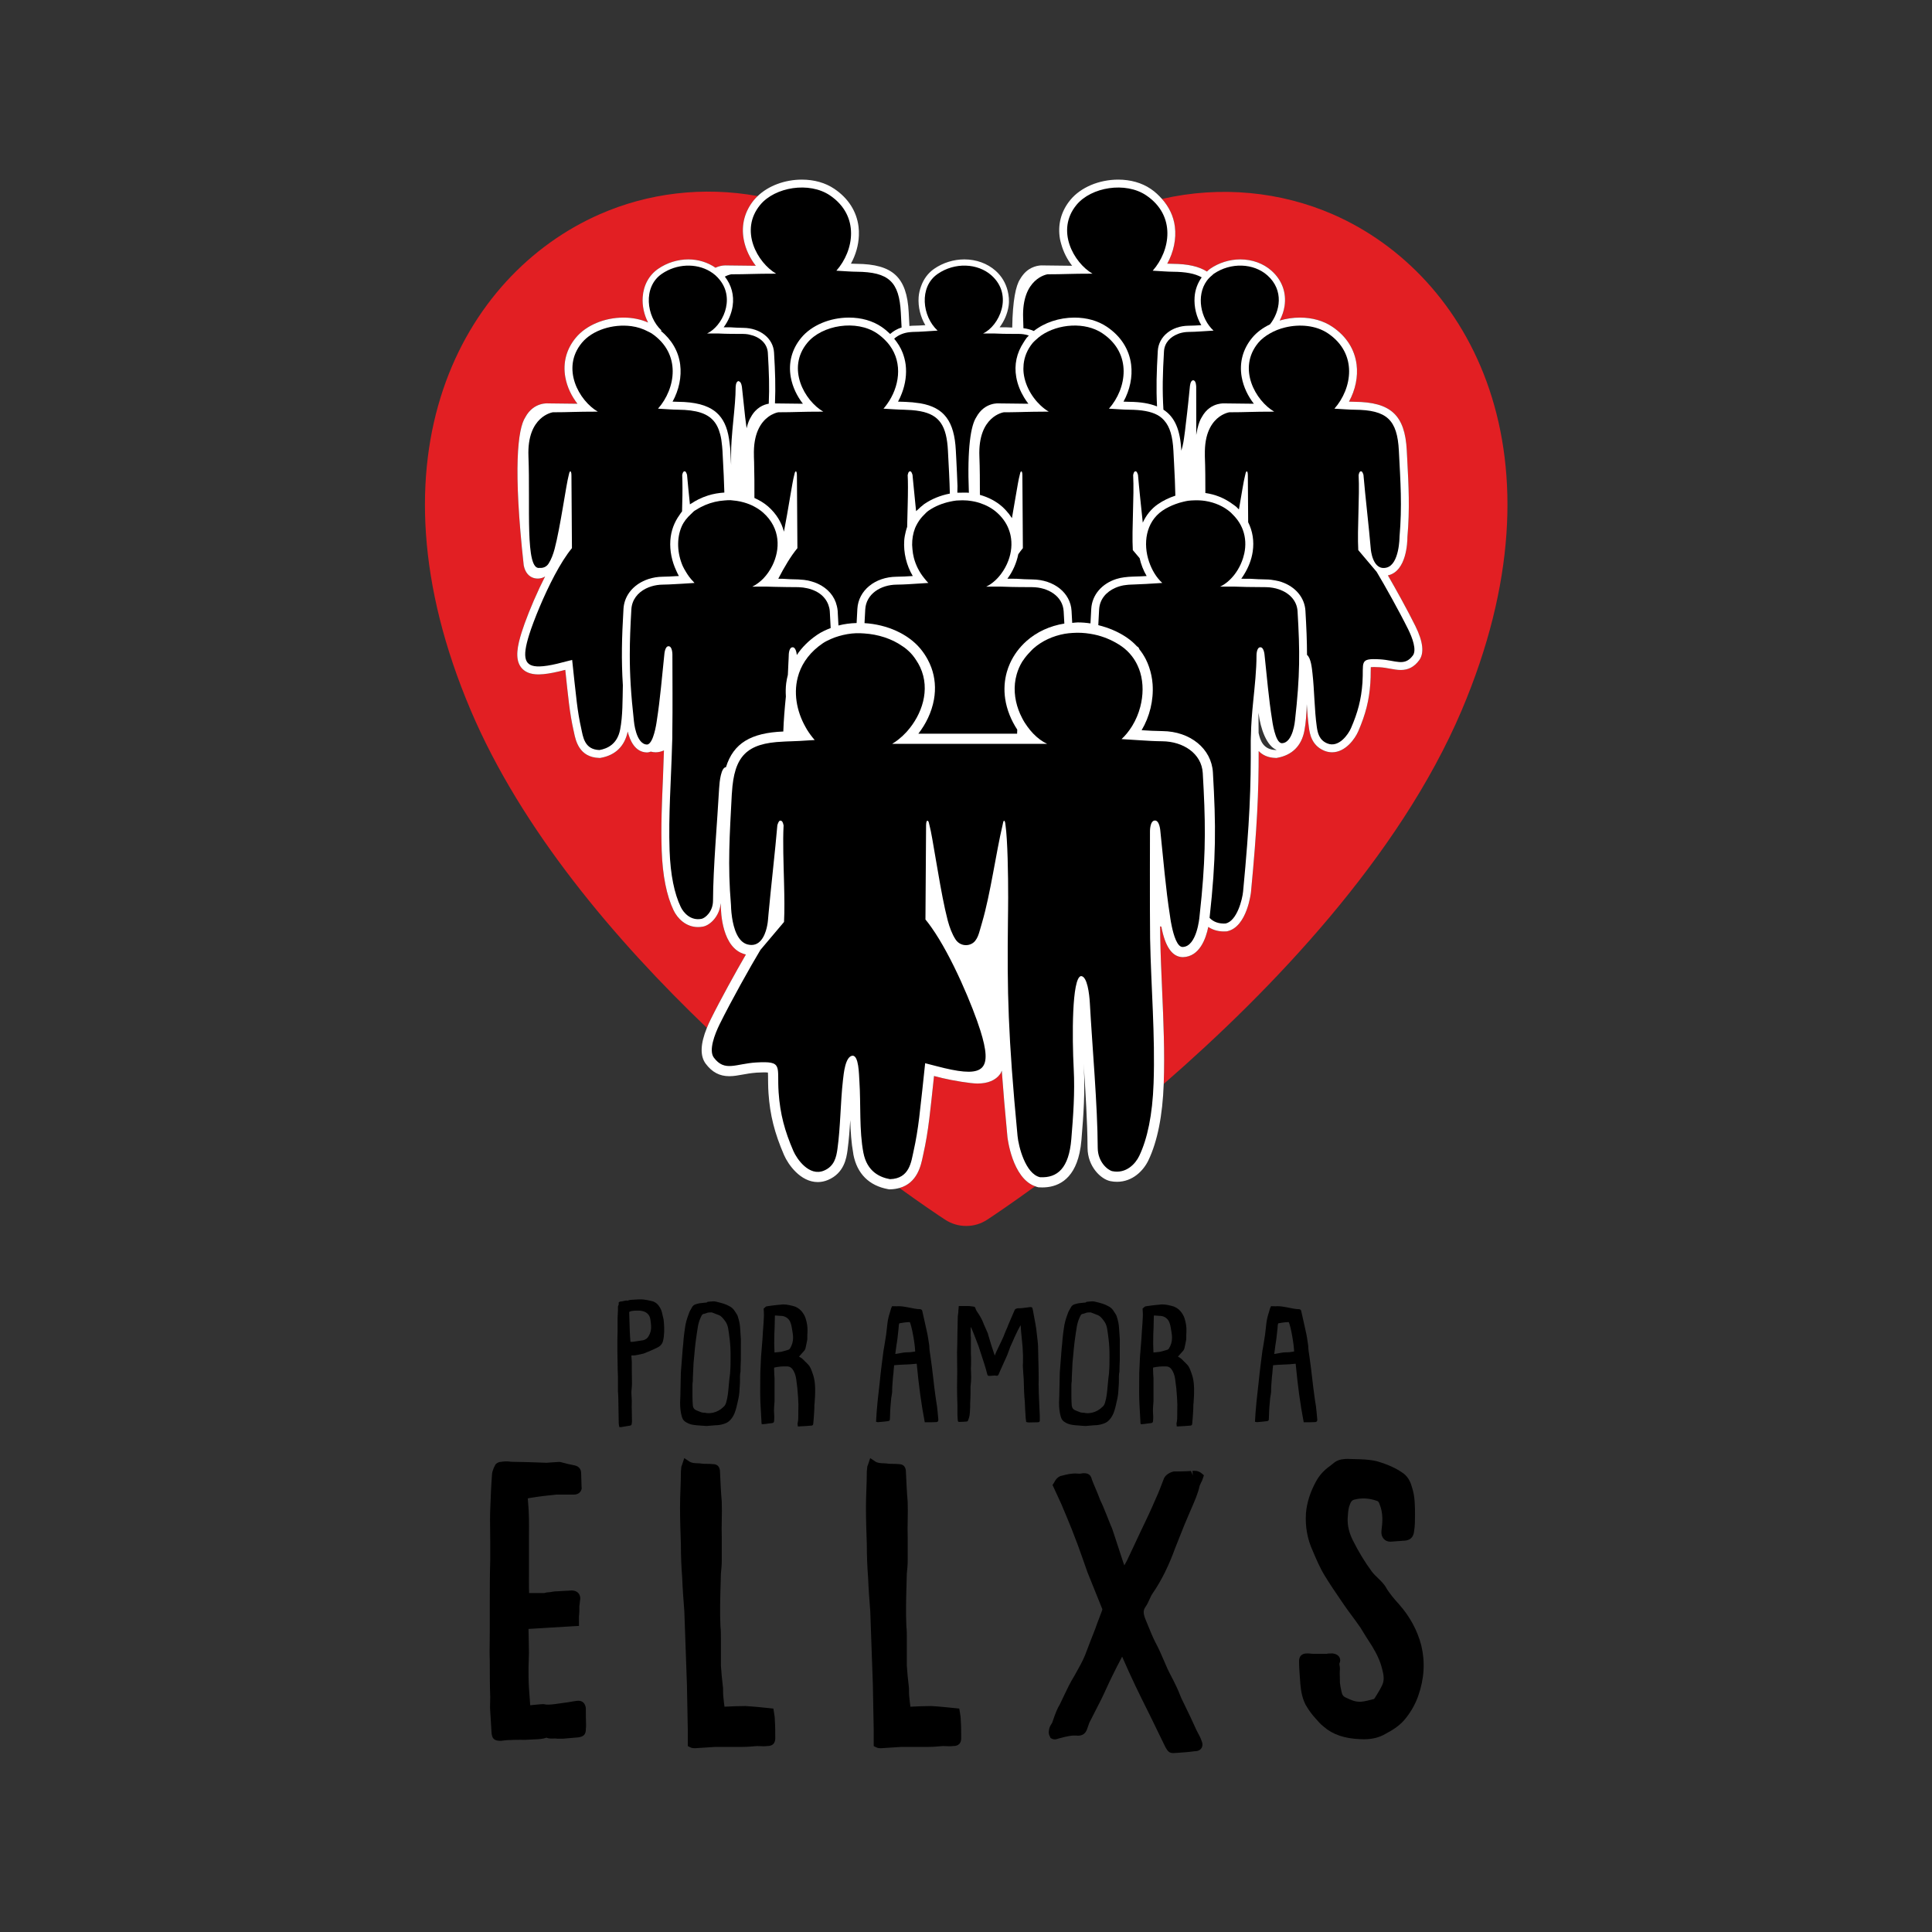 <svg width="350" height="350" viewBox="0 0 350 350" fill="none" xmlns="http://www.w3.org/2000/svg">
<rect x="0" y="0" width="350" height="350" fill="#333333" stroke="none"/>
<path d="M117.491 242.08C117.27 242.459 116.922 242.71 116.489 242.803C116.186 242.853 115.891 242.896 115.597 242.938C115.3 242.981 115.005 243.024 114.7 243.074C114.579 243.096 114.469 243.089 114.345 243.081C114.302 243.078 114.256 243.076 114.211 243.074C114.096 241.76 114.064 240.456 114.029 239.194C114.016 238.687 114.003 238.183 113.983 237.674C114.256 237.509 114.536 237.481 114.841 237.451C115.439 237.418 115.993 237.388 116.541 237.551C117.262 237.778 117.69 238.259 117.816 238.984C117.877 239.32 117.909 239.681 117.942 240.03L117.95 240.121C118.013 240.818 117.859 241.478 117.491 242.08ZM120.258 239.462C120.25 239.332 120.241 239.207 120.222 239.073L119.918 237.758C119.825 237.332 119.622 236.925 119.252 236.429C118.909 236.046 118.55 235.814 118.152 235.721C117.571 235.576 117.062 235.478 116.549 235.413C115.976 235.366 115.41 235.405 114.863 235.444C114.653 235.457 114.445 235.472 114.245 235.483C114.139 235.483 114.038 235.515 113.94 235.548C113.899 235.561 113.858 235.576 113.815 235.587L113.786 235.593L113.765 235.615C113.763 235.617 113.758 235.621 113.754 235.623L113.724 235.619C113.453 235.574 113.193 235.636 112.94 235.699C112.751 235.743 112.57 235.786 112.392 235.786L112.342 235.797C112.323 235.807 112.299 235.818 112.273 235.829C112.21 235.855 112.15 235.881 112.113 235.92L112.08 235.95V235.996C112.08 236.052 112.082 236.104 112.085 236.154C112.089 236.264 112.093 236.362 112.067 236.403C111.946 236.567 111.946 236.7 111.946 236.84V237.473C111.929 237.691 111.92 237.912 111.911 238.133C111.903 238.352 111.896 238.568 111.879 238.796V241.221C111.844 242.03 111.844 242.855 111.844 243.652V244.873C111.862 245.174 111.862 245.469 111.862 245.783C111.862 246.088 111.862 246.406 111.879 246.722C111.879 247.634 111.916 248.608 111.946 249.388V252.06C111.981 252.493 112.013 252.913 112.013 253.305C112.03 253.974 112.037 254.634 112.046 255.292C112.054 255.959 112.063 256.62 112.08 257.28C112.08 257.65 112.08 258.036 112.184 258.454L112.206 258.536H112.29H112.509L113.747 258.328C114.334 258.252 114.423 258.242 114.453 257.843C114.46 257.763 114.469 257.663 114.488 257.516V257.449C114.488 257.129 114.479 256.806 114.471 256.486C114.464 256.165 114.456 255.847 114.456 255.522C114.432 255.141 114.44 254.756 114.447 254.381C114.451 254.19 114.456 253.998 114.456 253.798C114.438 253.565 114.43 253.329 114.421 253.093C114.412 252.857 114.404 252.618 114.386 252.389V252.092C114.399 251.936 114.414 251.78 114.427 251.625C114.458 251.313 114.488 250.99 114.488 250.668C114.488 250.267 114.481 249.866 114.473 249.461C114.464 249.05 114.456 248.632 114.456 248.208V246.722C114.456 246.547 114.438 246.365 114.421 246.188C114.404 246.017 114.386 245.839 114.384 245.649C114.378 245.618 114.378 245.592 114.388 245.577C114.401 245.56 114.436 245.549 114.475 245.549C114.915 245.586 115.348 245.486 115.77 245.397C115.854 245.378 115.939 245.361 116.023 245.343L116.099 245.328C116.38 245.265 116.701 245.194 116.95 245.068C117.608 244.819 118.284 244.52 119.011 244.157C119.622 243.89 119.983 243.479 120.12 242.901C120.377 241.792 120.347 240.679 120.291 239.826C120.274 239.698 120.267 239.579 120.258 239.462Z" fill="black"/>
<path d="M125.447 250.872C125.447 250.666 125.473 250.488 125.503 250.283L125.514 250.196C125.514 249.802 125.514 249.391 125.546 248.988C125.581 248.28 125.615 247.572 125.648 246.833C125.665 246.626 125.687 246.411 125.713 246.195C125.739 245.95 125.765 245.699 125.784 245.452C125.845 244.735 125.914 243.926 126.018 243.129C126.152 242.131 126.287 241.154 126.456 240.167C126.592 239.482 126.835 238.818 127.146 238.253C127.242 238.125 127.322 238.051 127.478 238.025C127.649 238.004 127.805 237.945 127.956 237.889C128.054 237.852 128.155 237.813 128.259 237.787C128.454 237.757 128.688 237.757 128.956 237.755C129.015 237.77 129.091 237.802 129.162 237.835C129.238 237.867 129.32 237.904 129.379 237.917C129.55 237.984 129.686 238.036 129.82 238.088C129.955 238.138 130.089 238.188 130.256 238.255C130.702 238.447 131 238.846 131.293 239.233C131.596 239.599 131.806 240.071 131.91 240.632C131.999 241.193 132.109 241.888 132.18 242.555C132.248 243.059 132.282 243.57 132.315 244.064C132.349 244.668 132.349 245.283 132.349 245.879C132.349 246.723 132.349 247.596 132.28 248.477C132.28 248.704 132.248 248.934 132.213 249.176C132.185 249.349 132.161 249.529 132.146 249.715C132.111 250.051 132.079 250.389 132.044 250.727L132.012 251.105C131.927 252.101 131.841 253.132 131.544 254.111C131.429 254.451 131.293 254.676 131.098 254.845C130.546 255.395 129.894 255.761 129.162 255.927C128.586 256.042 128.121 256.042 127.694 255.927L127.53 255.925C127.168 255.925 126.869 255.795 126.553 255.657C126.421 255.6 126.289 255.542 126.152 255.494C125.784 255.351 125.581 255.079 125.514 254.643C125.481 254.165 125.447 253.606 125.447 253.065V250.872ZM124.061 257.504C124.544 257.85 125.072 258.06 125.624 258.129C125.999 258.192 126.365 258.216 126.75 258.242C126.99 258.257 127.237 258.272 127.497 258.301C127.577 258.301 127.657 258.309 127.74 258.316C127.826 258.324 127.913 258.333 128.006 258.333H128.01C128.281 258.316 128.543 258.292 128.807 258.266C129.067 258.24 129.327 258.216 129.589 258.199C130.074 258.199 130.563 258.127 131.003 257.991C131.416 257.87 131.737 257.72 131.983 257.534C132.438 257.177 132.8 256.674 133.062 256.04C133.35 255.317 133.521 254.533 133.683 253.777L133.776 253.357C133.928 252.669 133.969 251.935 134.006 251.227C134.019 250.986 134.032 250.746 134.049 250.508C134.062 250.272 134.06 250.034 134.056 249.804C134.049 249.505 134.045 249.196 134.079 248.908C134.097 248.836 134.105 248.765 134.114 248.696C134.123 248.631 134.129 248.568 134.149 248.477C134.149 247.801 134.179 247.13 134.211 246.418L134.216 242.637C134.198 242.304 134.175 241.97 134.151 241.637C134.125 241.295 134.099 240.953 134.082 240.611C134.051 239.937 133.911 239.24 133.64 238.43C133.603 238.281 133.527 238.168 133.46 238.066C133.358 237.887 133.235 237.705 133.125 237.545L133.016 237.384C132.789 237.057 132.488 236.802 132.105 236.611C131.453 236.237 130.756 236.064 130.017 235.882L129.786 235.825C129.405 235.713 129.037 235.756 128.684 235.791C128.578 235.802 128.474 235.812 128.374 235.821C128.29 235.821 128.194 235.821 128.129 235.886C128.025 235.99 127.889 235.99 127.718 235.99C127.577 236.012 127.432 236.025 127.285 236.038C126.928 236.074 126.557 236.109 126.222 236.228C125.951 236.295 125.646 236.401 125.447 236.687C125.377 236.815 125.304 236.938 125.232 237.057C125.059 237.354 124.894 237.633 124.799 237.947C124.394 239.002 124.173 239.831 124.085 240.632C123.983 241.247 123.914 241.864 123.846 242.501C123.812 243.122 123.74 243.757 123.68 244.32L123.578 245.636C123.543 246.143 123.502 246.649 123.459 247.156C123.418 247.663 123.374 248.167 123.342 248.676C123.325 249.2 123.316 249.722 123.307 250.246C123.299 250.768 123.29 251.289 123.275 251.818C123.275 252.532 123.242 253.262 123.206 254.076C123.206 255.092 123.301 255.871 123.513 256.603C123.615 256.943 123.727 257.242 124.061 257.504" fill="black"/>
<path d="M143.086 244.335C143.037 244.409 142.928 244.499 142.807 244.528C142.344 244.671 141.928 244.796 141.504 244.896C141.289 244.928 141.068 244.945 140.858 244.963C140.679 244.976 140.495 244.989 140.308 245.013C140.252 243.952 140.246 242.914 140.28 241.669C140.328 240.905 140.341 240.126 140.356 239.372C140.363 239.024 140.369 238.675 140.38 238.329C140.404 238.326 140.425 238.324 140.449 238.322C140.538 238.316 140.616 238.309 140.696 238.331C140.876 238.357 141.055 238.363 141.229 238.37C141.525 238.38 141.809 238.391 142.093 238.491C142.521 238.647 142.846 238.917 143.078 239.316C143.249 239.658 143.361 240.024 143.439 240.5C143.463 240.643 143.487 240.786 143.511 240.927C143.595 241.414 143.673 241.875 143.673 242.339C143.673 243.075 143.491 243.692 143.086 244.335ZM147.099 248.49C146.934 248.035 146.782 247.607 146.43 247.225C146.293 247.067 146.146 246.929 145.992 246.779C145.912 246.706 145.832 246.628 145.75 246.548C145.498 246.268 145.187 245.965 144.751 245.773C144.812 245.705 144.868 245.643 144.91 245.582L145.728 244.658C145.802 244.549 145.873 244.404 145.914 244.285L145.925 244.233C146.018 243.82 146.118 243.389 146.183 243.005C146.228 242.817 146.252 242.661 146.252 242.54C146.252 242.094 146.252 241.633 146.287 241.163C146.317 240.431 146.202 239.645 145.945 238.831C145.782 238.307 145.46 237.844 145.215 237.545C144.782 237.04 144.214 236.702 143.574 236.566C142.889 236.401 142.116 236.215 141.354 236.36C141.283 236.36 141.211 236.369 141.14 236.378C141.075 236.386 141.012 236.395 140.938 236.395C140.306 236.46 139.652 236.529 139.059 236.631C138.936 236.631 138.771 236.672 138.669 236.772C138.578 236.865 138.483 236.958 138.392 237.019L138.34 237.053L138.345 237.116C138.375 237.571 138.412 238.14 138.379 238.655C138.347 239.472 138.28 240.303 138.217 241.107L138.206 241.278C138.173 241.927 138.139 242.596 138.076 243.241L137.873 245.74C137.855 246.238 137.829 246.734 137.803 247.232C137.779 247.715 137.753 248.196 137.738 248.678C137.738 249.22 137.732 249.759 137.725 250.298C137.712 251.627 137.699 253 137.771 254.353C137.805 254.858 137.831 255.373 137.855 255.886C137.881 256.402 137.905 256.917 137.94 257.417C137.94 257.556 137.94 257.731 137.976 257.909L137.992 257.995H138.08C138.098 257.995 138.115 258 138.13 258.002C138.178 258.011 138.241 258.017 138.306 257.995C138.371 257.995 138.435 257.987 138.498 257.978C138.563 257.969 138.626 257.961 138.708 257.961C139.072 257.896 139.414 257.861 139.745 257.829C140.14 257.79 140.246 257.671 140.246 257.29C140.28 256.917 140.28 256.566 140.246 256.194C140.181 255.421 140.248 254.639 140.315 253.875V249.644C140.282 249.215 140.246 248.774 140.246 248.293C140.226 248.167 140.233 248.02 140.241 247.879C140.243 247.838 140.246 247.795 140.246 247.754C140.988 247.576 141.753 247.511 142.569 247.539C143.128 247.539 143.5 247.814 143.823 248.462C144.08 248.938 144.197 249.512 144.249 249.908C144.405 250.939 144.511 251.987 144.585 253.208C144.648 254.024 144.658 254.877 144.619 255.897L144.622 256.174C144.626 256.727 144.63 257.296 144.485 257.887C144.485 257.959 144.492 258.032 144.5 258.104C144.509 258.166 144.518 258.229 144.518 258.294V258.402H144.626C144.658 258.402 144.684 258.407 144.71 258.409C144.738 258.413 144.764 258.418 144.795 258.418C144.825 258.418 144.853 258.413 144.888 258.4C145.646 258.363 146.28 258.331 146.954 258.266C147.196 258.266 147.332 258.132 147.332 257.898C147.393 257.212 147.465 256.434 147.499 255.705C147.534 255.295 147.534 254.916 147.534 254.522C147.566 254.256 147.601 253.981 147.601 253.68C147.636 253.247 147.668 252.801 147.668 252.394C147.701 251.285 147.666 249.986 147.192 248.743C147.159 248.659 147.127 248.574 147.099 248.49" fill="black"/>
<path d="M162.398 243.735C162.43 243.512 162.463 243.321 162.495 243.131L162.506 243.059C162.569 242.605 162.636 242.135 162.669 241.708C162.734 241.149 162.803 240.571 162.838 239.995C162.853 239.946 162.87 239.891 162.885 239.837C162.894 239.803 162.905 239.766 162.913 239.733C163.489 239.625 164.156 239.517 164.823 239.51C165.183 240.275 165.765 243.475 165.791 244.837C165.67 244.854 165.54 244.874 165.414 244.895C165.254 244.919 165.096 244.945 164.946 244.96C164.788 244.975 164.622 244.978 164.455 244.98C164.204 244.984 163.942 244.988 163.693 245.03C163.47 245.064 163.242 245.105 163.011 245.149C162.786 245.19 162.56 245.233 162.344 245.268L162.311 245.276C162.296 245.285 162.272 245.281 162.236 245.274C162.223 245.272 162.21 245.27 162.197 245.27C162.197 245.266 162.197 245.259 162.194 245.253L162.398 243.735ZM159.206 257.625C159.687 257.594 160.163 257.538 160.668 257.478L160.856 257.454C161.151 257.413 161.218 257.33 161.218 257.016C161.231 256.77 161.237 256.521 161.246 256.274C161.261 255.786 161.274 255.286 161.32 254.793C161.337 254.544 161.361 254.292 161.387 254.046C161.413 253.788 161.439 253.53 161.452 253.281C161.471 253.156 161.495 253.028 161.519 252.898C161.582 252.534 161.649 252.158 161.625 251.783C161.625 251.393 161.655 251.001 161.686 250.622C161.701 250.447 161.716 250.272 161.725 250.103C161.757 249.642 161.794 249.163 161.859 248.719L161.868 248.62C161.898 248.199 161.928 247.764 161.984 247.325C162.619 247.253 163.264 247.227 163.892 247.203C164.604 247.173 165.336 247.143 166.072 247.048C166.453 251.09 166.913 254.438 167.514 257.571L167.532 257.659H168.567C168.736 257.659 168.915 257.651 169.093 257.642C169.268 257.633 169.444 257.625 169.628 257.625C169.935 257.581 169.989 257.445 169.989 257.172C169.972 256.934 169.946 256.689 169.922 256.447C169.896 256.202 169.87 255.958 169.853 255.717C169.838 255.566 169.82 255.405 169.803 255.245C169.786 255.085 169.768 254.925 169.751 254.767C169.617 253.992 169.515 253.238 169.413 252.508C169.294 251.69 169.201 250.839 169.108 250.016L169.078 249.748C169.045 249.447 169.008 249.146 168.967 248.84C168.924 248.496 168.879 248.148 168.844 247.788C168.809 247.507 168.766 247.214 168.727 246.924C168.682 246.625 168.64 246.327 168.606 246.036C168.578 245.785 168.539 245.532 168.5 245.283C168.443 244.923 168.391 244.586 168.37 244.259C168.37 243.817 168.3 243.406 168.231 243.009C168.194 242.784 168.158 242.574 168.132 242.356C168.062 241.883 167.958 241.424 167.857 240.981C167.813 240.784 167.768 240.589 167.727 240.394C167.625 239.915 167.514 239.43 167.404 238.943C167.296 238.467 167.188 237.993 167.086 237.527C167.045 237.313 166.945 237.213 166.711 237.17C166.371 237.17 166.005 237.133 165.683 237.068C165.483 237.036 165.282 236.994 165.081 236.951C164.879 236.91 164.674 236.867 164.47 236.832L164.435 236.825C163.912 236.73 163.37 236.631 162.792 236.631H162.788C162.55 236.652 162.324 236.644 162.084 236.637C161.956 236.633 161.824 236.631 161.686 236.631H161.608L161.582 236.704C161.569 236.741 161.545 236.784 161.521 236.83C161.48 236.906 161.434 236.99 161.406 237.1C161.309 237.458 161.207 237.826 161.075 238.226C160.9 238.813 160.783 239.465 160.7 240.331C160.664 240.582 160.638 240.833 160.612 241.091C160.586 241.316 160.562 241.546 160.532 241.784C160.48 242.141 160.421 242.501 160.361 242.86C160.302 243.209 160.244 243.557 160.192 243.91C160.176 244.053 160.148 244.187 160.12 244.317C160.099 244.43 160.075 244.54 160.06 244.653C160.008 245.084 159.951 245.515 159.893 245.945C159.832 246.392 159.774 246.838 159.722 247.281C159.59 248.336 159.453 249.46 159.352 250.59C159.25 251.465 159.148 252.378 159.048 253.283C159.029 253.387 159.02 253.5 159.014 253.613C159.005 253.719 158.996 253.825 158.979 253.929C158.944 254.251 158.921 254.572 158.895 254.894C158.869 255.213 158.843 255.533 158.81 255.858C158.776 256.397 158.743 256.938 158.711 257.478L158.704 257.566L158.791 257.588C158.931 257.625 159.079 257.668 159.206 257.625" fill="black"/>
<path d="M188.228 253.364C188.197 252.723 188.167 252.061 188.167 251.405C188.145 251.004 188.152 250.595 188.161 250.198C188.163 249.995 188.167 249.794 188.167 249.59C188.167 248.373 188.13 247.117 188.098 246.011C188.091 245.71 188.087 245.409 188.083 245.104C188.072 244.35 188.061 243.573 187.963 242.793C187.914 242.464 187.881 242.129 187.849 241.802C187.816 241.464 187.779 241.113 187.73 240.771C187.637 240.098 187.509 239.433 187.385 238.792C187.329 238.493 187.275 238.197 187.221 237.902C187.203 237.781 187.18 237.662 187.154 237.54C187.128 237.426 187.104 237.309 187.089 237.194L187.082 237.168C187.006 236.828 186.946 236.765 186.563 236.8C186.318 236.822 186.075 236.856 185.837 236.891C185.38 236.958 184.947 237.016 184.484 236.999C184.337 236.999 184.192 237.034 184.047 237.103C183.934 237.125 183.852 237.253 183.813 237.333C183.607 237.774 183.419 238.229 183.235 238.669C183.053 239.108 182.864 239.561 182.661 240.007C182.511 240.418 182.379 240.739 182.226 241.048C182.139 241.243 182.061 241.447 181.981 241.654C181.868 241.94 181.756 242.235 181.619 242.527L180.502 244.863C180.424 245.078 180.322 245.314 180.205 245.571L179.595 243.722L178.991 241.715V241.663L178.982 241.622C178.83 241.25 178.664 240.877 178.501 240.518C178.413 240.321 178.326 240.124 178.244 239.94C178.016 239.29 177.683 238.636 177.254 237.993C177.217 237.941 177.183 237.889 177.148 237.837C176.981 237.59 176.808 237.337 176.728 237.053C176.685 236.828 176.535 236.698 176.332 236.698C176.241 236.687 176.148 236.674 176.055 236.661C175.823 236.629 175.585 236.596 175.342 236.596H173.682V236.705C173.682 236.763 173.673 236.822 173.666 236.887C173.658 236.965 173.649 237.047 173.651 237.12C173.614 237.3 173.614 237.512 173.614 237.666C173.58 237.937 173.547 238.207 173.513 238.454C173.495 238.976 173.487 239.509 173.478 240.041C173.472 240.572 173.463 241.102 173.446 241.628C173.446 242.774 173.407 244.008 173.378 245.002C173.378 245.593 173.387 246.175 173.394 246.758C173.402 247.338 173.411 247.921 173.411 248.51C173.411 248.982 173.402 249.462 173.394 249.943C173.387 250.424 173.378 250.904 173.378 251.376C173.378 252.457 173.411 253.518 173.446 254.548V256.168C173.446 256.517 173.476 256.865 173.504 257.236L173.513 257.313C173.513 257.448 173.567 257.517 173.61 257.552C173.656 257.584 173.736 257.617 173.824 257.591C174.238 257.591 174.623 257.56 175.03 257.53L175.104 257.523C175.21 257.523 175.366 257.43 175.381 257.3C175.405 257.233 175.431 257.162 175.455 257.095C175.539 256.863 175.626 256.623 175.652 256.382C175.697 256.042 175.713 255.711 175.728 255.391C175.732 255.226 175.741 255.062 175.752 254.886V254.282C175.786 253.652 175.821 253 175.821 252.355V251.218C175.832 251.062 175.847 250.911 175.864 250.761C175.894 250.486 175.92 250.227 175.92 249.969C175.944 249.716 175.936 249.46 175.929 249.213C175.925 249.092 175.92 248.971 175.92 248.847C175.92 248.694 175.914 248.54 175.905 248.386C175.897 248.237 175.888 248.085 175.888 247.944C175.92 247.468 175.92 246.968 175.92 246.485C175.92 246.085 175.92 245.671 175.888 245.305V242.319C175.853 242.126 175.853 241.966 175.853 241.765V240.516C175.853 240.477 175.858 240.44 175.862 240.405C175.897 240.446 175.925 240.487 175.951 240.526C176.176 241.04 176.377 241.542 176.592 242.107C176.836 242.707 177.07 243.311 177.265 243.856C177.594 244.822 177.925 245.84 178.309 247.059C178.51 247.665 178.681 248.315 178.848 248.945C178.932 249.246 179.028 249.259 179.287 249.259C179.441 249.259 179.595 249.241 179.742 249.224C180 249.192 180.242 249.166 180.483 249.224C180.729 249.274 180.829 249.144 180.905 248.99L181.21 248.284C181.416 247.817 181.632 247.343 181.849 246.868C182.052 246.416 182.26 245.963 182.459 245.515C182.563 245.255 182.656 244.989 182.752 244.723C182.843 244.467 182.934 244.209 183.029 243.969L183.061 243.9C183.25 243.488 183.447 243.064 183.642 242.607C183.707 242.406 183.813 242.198 183.908 242.012C184.226 241.299 184.56 240.643 184.893 240.065C184.906 240.147 184.915 240.223 184.915 240.29C184.932 240.453 184.939 240.606 184.947 240.758C184.956 240.92 184.965 241.078 184.982 241.237C185.03 241.687 185.071 242.139 185.114 242.59C185.155 243.077 185.201 243.562 185.253 244.032C185.328 245.086 185.35 246.009 185.32 246.847C185.287 247.191 185.287 247.57 185.32 247.908C185.337 248.245 185.363 248.577 185.387 248.906C185.413 249.233 185.439 249.562 185.456 249.898C185.473 250.268 185.48 250.638 185.489 251.008C185.497 251.379 185.506 251.751 185.523 252.123C185.554 252.708 185.588 253.368 185.657 253.979L185.66 254.068C185.692 254.884 185.727 255.726 185.792 256.543C185.792 256.746 185.82 256.956 185.85 257.179C185.865 257.294 185.883 257.411 185.894 257.528L185.902 257.604L185.976 257.621C186.114 257.656 186.259 257.692 186.372 257.692C186.664 257.692 186.948 257.684 187.227 257.675C187.496 257.666 187.76 257.658 188.024 257.658C188.31 257.658 188.368 257.489 188.368 257.348V256.499C188.336 255.791 188.301 255.081 188.269 254.341C188.258 254.016 188.243 253.691 188.228 253.364Z" fill="black"/>
<path d="M194.092 250.872C194.092 250.67 194.118 250.497 194.146 250.296L194.159 250.196C194.159 249.802 194.159 249.391 194.194 248.988C194.226 248.28 194.261 247.572 194.295 246.833C194.313 246.626 194.334 246.411 194.358 246.195C194.386 245.95 194.412 245.699 194.43 245.452C194.497 244.69 194.566 243.902 194.666 243.129C194.789 242.185 194.93 241.178 195.103 240.167C195.242 239.476 195.484 238.811 195.792 238.253C195.889 238.123 195.969 238.051 196.121 238.025C196.296 238.004 196.452 237.945 196.604 237.889C196.701 237.852 196.805 237.813 196.907 237.787C197.102 237.757 197.333 237.757 197.602 237.755C197.66 237.77 197.736 237.802 197.807 237.835C197.885 237.867 197.966 237.904 198.026 237.917C198.197 237.984 198.331 238.036 198.468 238.088C198.6 238.138 198.736 238.188 198.901 238.255C199.345 238.445 199.631 238.824 199.94 239.233C200.243 239.602 200.453 240.074 200.555 240.632C200.655 241.26 200.759 241.907 200.826 242.555C200.891 243.029 200.923 243.516 200.954 243.986L200.96 244.064C200.995 244.668 200.995 245.283 200.995 245.879C200.995 246.723 200.995 247.596 200.925 248.477C200.925 248.706 200.893 248.936 200.858 249.178C200.832 249.354 200.808 249.531 200.793 249.715L200.659 251.103C200.572 252.101 200.486 253.132 200.187 254.111C200.079 254.449 199.942 254.674 199.743 254.845C199.191 255.395 198.541 255.761 197.81 255.927C197.234 256.042 196.77 256.044 196.339 255.927L196.177 255.925C195.815 255.925 195.517 255.795 195.203 255.657C195.068 255.6 194.936 255.542 194.798 255.494C194.43 255.351 194.226 255.079 194.159 254.643C194.124 254.113 194.092 253.591 194.092 253.065V250.872ZM192.706 257.504C193.189 257.85 193.715 258.06 194.272 258.129C194.646 258.192 195.01 258.216 195.398 258.242C195.638 258.257 195.883 258.272 196.142 258.301C196.222 258.301 196.305 258.309 196.387 258.316C196.474 258.324 196.56 258.333 196.656 258.333H196.658C196.928 258.316 197.19 258.292 197.452 258.266C197.712 258.24 197.972 258.216 198.234 258.199C198.728 258.199 199.202 258.129 199.646 257.991C200.061 257.87 200.38 257.722 200.631 257.534C201.083 257.177 201.447 256.672 201.711 256.04C201.995 255.321 202.166 254.544 202.328 253.79L202.424 253.357C202.575 252.671 202.614 251.939 202.651 251.231C202.664 250.989 202.677 250.748 202.694 250.508C202.707 250.272 202.705 250.034 202.701 249.804C202.697 249.505 202.69 249.196 202.725 248.908C202.742 248.836 202.753 248.765 202.762 248.693C202.77 248.628 202.777 248.566 202.796 248.477C202.796 247.801 202.826 247.13 202.859 246.418L202.863 242.637C202.846 242.299 202.82 241.959 202.796 241.622C202.77 241.284 202.744 240.948 202.727 240.611C202.697 239.931 202.556 239.233 202.287 238.43C202.248 238.281 202.173 238.168 202.105 238.066C202.002 237.882 201.876 237.698 201.766 237.534L201.664 237.384C201.436 237.057 201.135 236.802 200.75 236.611C200.098 236.237 199.401 236.064 198.665 235.882L198.433 235.825C198.05 235.715 197.684 235.754 197.327 235.791C197.223 235.802 197.119 235.812 197.021 235.821C196.935 235.821 196.842 235.821 196.775 235.886C196.671 235.99 196.536 235.99 196.365 235.99C196.225 236.012 196.08 236.025 195.93 236.038C195.573 236.074 195.203 236.109 194.869 236.228C194.596 236.295 194.295 236.401 194.092 236.687C194.025 236.813 193.953 236.934 193.882 237.051C193.709 237.35 193.542 237.631 193.444 237.947C193.048 238.98 192.821 239.835 192.732 240.632C192.628 241.247 192.561 241.864 192.494 242.501C192.459 243.105 192.392 243.72 192.325 244.32L192.225 245.636C192.191 246.143 192.15 246.649 192.106 247.156C192.063 247.663 192.022 248.167 191.987 248.676C191.972 249.2 191.963 249.722 191.955 250.246C191.946 250.768 191.937 251.289 191.92 251.818C191.92 252.532 191.888 253.262 191.853 254.076C191.853 255.094 191.948 255.873 192.16 256.603C192.267 256.956 192.373 257.244 192.706 257.504" fill="black"/>
<path d="M208.93 241.669C208.976 240.902 208.991 240.125 209.006 239.371C209.012 239.023 209.019 238.674 209.03 238.328C209.054 238.326 209.073 238.323 209.097 238.323C209.181 238.315 209.261 238.31 209.346 238.33C209.523 238.356 209.701 238.362 209.876 238.369C210.175 238.38 210.459 238.391 210.742 238.49C211.169 238.646 211.496 238.917 211.728 239.315C211.897 239.657 212.009 240.023 212.087 240.5C212.111 240.645 212.135 240.79 212.161 240.933C212.243 241.418 212.323 241.877 212.323 242.338C212.323 243.072 212.141 243.689 211.734 244.334C211.678 244.421 211.563 244.501 211.455 244.527C211.015 244.663 210.584 244.793 210.149 244.895C209.937 244.927 209.716 244.945 209.506 244.962C209.326 244.975 209.142 244.988 208.958 245.012C208.902 243.951 208.893 242.914 208.93 241.669ZM206.505 255.886C206.531 256.401 206.555 256.916 206.59 257.414C206.59 257.555 206.59 257.73 206.626 257.908L206.641 257.995H206.73C206.745 257.995 206.763 257.999 206.78 258.001C206.826 258.012 206.893 258.021 206.955 257.995C207.018 257.995 207.083 257.986 207.148 257.977C207.211 257.969 207.274 257.96 207.356 257.96C207.72 257.895 208.06 257.863 208.393 257.828C208.789 257.789 208.895 257.67 208.895 257.289C208.93 256.916 208.93 256.566 208.895 256.193C208.828 255.427 208.898 254.641 208.965 253.874V249.643C208.93 249.215 208.895 248.773 208.895 248.29C208.876 248.164 208.882 248.019 208.889 247.879C208.891 247.838 208.893 247.794 208.893 247.753C209.638 247.576 210.4 247.511 211.217 247.539C211.773 247.539 212.148 247.814 212.47 248.461C212.728 248.935 212.845 249.509 212.897 249.907C213.055 250.945 213.161 251.993 213.232 253.207C213.295 254.024 213.306 254.877 213.267 255.897V256.176C213.271 256.726 213.276 257.295 213.133 257.886C213.133 257.958 213.142 258.031 213.15 258.103C213.159 258.166 213.168 258.228 213.168 258.293V258.402H213.276C213.306 258.402 213.332 258.404 213.358 258.408C213.384 258.413 213.412 258.417 213.442 258.417C213.473 258.417 213.501 258.413 213.536 258.4C214.293 258.363 214.928 258.33 215.601 258.265C215.774 258.265 215.98 258.2 215.98 257.897C216.047 257.165 216.114 256.41 216.149 255.704C216.184 255.295 216.184 254.916 216.184 254.522C216.216 254.255 216.251 253.98 216.251 253.677L216.257 253.601C216.285 253.194 216.316 252.772 216.316 252.393C216.346 251.285 216.314 249.985 215.837 248.743C215.805 248.654 215.774 248.567 215.742 248.481C215.58 248.03 215.428 247.604 215.077 247.225C214.939 247.065 214.791 246.924 214.633 246.774C214.558 246.701 214.48 246.625 214.397 246.545C214.146 246.268 213.832 245.965 213.397 245.772C213.46 245.705 213.516 245.64 213.557 245.581L213.839 245.265C214.014 245.066 214.192 244.867 214.378 244.657C214.449 244.549 214.521 244.403 214.562 244.284C214.659 243.851 214.763 243.405 214.83 243.005C214.876 242.816 214.9 242.66 214.9 242.539C214.9 242.093 214.9 241.632 214.932 241.162C214.965 240.43 214.85 239.646 214.592 238.83C214.432 238.31 214.109 237.845 213.863 237.544C213.429 237.039 212.86 236.7 212.221 236.565C211.539 236.401 210.764 236.212 210.002 236.36C209.93 236.36 209.857 236.368 209.785 236.377C209.723 236.386 209.66 236.392 209.575 236.394C208.947 236.461 208.296 236.529 207.709 236.63C207.594 236.63 207.427 236.665 207.313 236.78C207.222 236.868 207.129 236.959 207.042 237.018L206.99 237.052L206.992 237.115C207.023 237.57 207.062 238.139 207.027 238.655C206.992 239.497 206.923 240.354 206.858 241.186L206.854 241.277C206.819 241.926 206.787 242.595 206.722 243.241C206.68 243.773 206.637 244.293 206.596 244.817L206.522 245.739C206.505 246.229 206.479 246.72 206.453 247.21C206.429 247.697 206.403 248.186 206.386 248.678C206.386 249.219 206.379 249.758 206.375 250.297C206.36 251.627 206.349 252.999 206.421 254.353C206.453 254.857 206.479 255.373 206.505 255.886" fill="black"/>
<path d="M234.06 244.895C233.902 244.921 233.744 244.944 233.597 244.962C233.436 244.975 233.272 244.977 233.105 244.981C232.85 244.983 232.588 244.988 232.339 245.029C232.12 245.064 231.895 245.107 231.667 245.148C231.438 245.191 231.21 245.232 230.99 245.267L230.957 245.276C230.948 245.284 230.925 245.282 230.886 245.276C230.873 245.274 230.86 245.271 230.847 245.269V245.254C230.914 244.747 230.981 244.239 231.046 243.734C231.078 243.513 231.111 243.32 231.141 243.132L231.148 243.095C231.215 242.632 231.284 242.151 231.317 241.71C231.384 241.151 231.451 240.571 231.488 239.995C231.501 239.947 231.518 239.891 231.533 239.837C231.544 239.802 231.555 239.767 231.566 239.733C232.139 239.624 232.806 239.518 233.473 239.512C233.83 240.276 234.411 243.476 234.439 244.838C234.315 244.853 234.188 244.875 234.06 244.895ZM236.18 257.659H237.215C237.384 257.659 237.563 257.65 237.741 257.641C237.916 257.633 238.092 257.624 238.273 257.624C238.583 257.581 238.637 257.444 238.637 257.172C238.62 256.936 238.596 256.691 238.57 256.446C238.544 256.201 238.52 255.957 238.503 255.716C238.486 255.565 238.468 255.405 238.451 255.244C238.436 255.086 238.419 254.924 238.399 254.766C238.273 254.043 238.176 253.335 238.083 252.65L238.066 252.51C237.942 251.687 237.847 250.834 237.756 250.011L237.726 249.747C237.695 249.446 237.654 249.143 237.615 248.84C237.57 248.495 237.526 248.147 237.49 247.787C237.455 247.491 237.412 247.185 237.366 246.878C237.327 246.594 237.286 246.311 237.256 246.036C237.228 245.785 237.187 245.531 237.148 245.282C237.091 244.925 237.037 244.585 237.018 244.26C237.018 243.818 236.948 243.407 236.881 243.011C236.84 242.786 236.805 242.573 236.782 242.355C236.712 241.881 236.606 241.422 236.504 240.976C236.459 240.781 236.416 240.588 236.375 240.391C236.273 239.915 236.162 239.427 236.052 238.942C235.944 238.466 235.835 237.992 235.734 237.526C235.693 237.314 235.593 237.215 235.359 237.169C235.017 237.169 234.653 237.134 234.331 237.069C234.129 237.035 233.928 236.994 233.729 236.953C233.525 236.909 233.319 236.866 233.116 236.831L233.088 236.827C232.564 236.73 232.022 236.63 231.44 236.63H231.436C231.2 236.652 230.97 236.643 230.734 236.639C230.604 236.634 230.472 236.63 230.331 236.63H230.253L230.227 236.704C230.219 236.74 230.195 236.781 230.169 236.827C230.13 236.905 230.08 236.992 230.061 237.08C229.965 237.422 229.862 237.81 229.723 238.224C229.545 238.812 229.428 239.464 229.346 240.332C229.314 240.575 229.288 240.82 229.262 241.066C229.236 241.3 229.214 241.539 229.179 241.783C229.13 242.136 229.069 242.489 229.011 242.842C228.952 243.197 228.892 243.552 228.842 243.909C228.824 244.052 228.794 244.187 228.77 244.317C228.746 244.429 228.723 244.54 228.705 244.652C228.655 245.105 228.595 245.555 228.534 246.005C228.478 246.43 228.419 246.856 228.37 247.283C228.24 248.333 228.101 249.455 227.997 250.589C227.921 251.241 227.848 251.91 227.774 252.586L227.698 253.283C227.679 253.387 227.67 253.499 227.662 253.612C227.653 253.72 227.644 253.826 227.627 253.93C227.595 254.251 227.569 254.573 227.543 254.894C227.519 255.214 227.493 255.532 227.458 255.857L227.35 257.568L227.439 257.587C227.579 257.622 227.733 257.657 227.857 257.624C228.337 257.594 228.814 257.537 229.32 257.477L229.504 257.455C229.799 257.412 229.866 257.33 229.866 257.018C229.877 256.769 229.885 256.522 229.894 256.273C229.909 255.788 229.924 255.286 229.968 254.792C229.985 254.539 230.011 254.285 230.037 254.034C230.061 253.781 230.087 253.527 230.104 253.283C230.121 253.157 230.143 253.029 230.167 252.902C230.23 252.536 230.297 252.159 230.273 251.782C230.273 251.39 230.305 250.992 230.334 250.609C230.349 250.438 230.362 250.267 230.373 250.102C230.407 249.641 230.44 249.164 230.507 248.721L230.513 248.621C230.546 248.199 230.576 247.764 230.632 247.326C231.267 247.255 231.914 247.229 232.54 247.203C233.252 247.172 233.986 247.144 234.722 247.049C235.104 251.102 235.563 254.45 236.165 257.57L236.18 257.659Z" fill="black"/>
<path d="M106.13 309.45C106.083 309.112 105.983 308.686 105.632 308.393C105.236 308.064 104.755 308.088 104.457 308.133C104.086 308.175 103.736 308.235 103.387 308.296C103.071 308.352 102.757 308.408 102.419 308.445C102.066 308.488 101.718 308.54 101.373 308.592C100.449 308.729 99.578 308.861 98.864 308.794C98.548 308.69 98.275 308.716 98.054 308.737C97.983 308.744 97.909 308.753 97.827 308.753L97.744 308.757C97.199 308.811 96.653 308.865 96.053 308.922L95.824 305.762C95.746 304.53 95.746 303.374 95.746 302.142C95.746 301.674 95.765 301.207 95.787 300.75C95.804 300.289 95.824 299.838 95.824 299.407C95.824 298.647 95.804 297.89 95.785 297.138C95.765 296.448 95.748 295.766 95.746 295.099C97.09 295.025 98.409 294.941 99.721 294.856C101.185 294.761 102.642 294.668 104.117 294.592L104.887 294.553L104.881 292.866C104.963 292.208 104.965 291.47 104.95 290.972C104.998 290.738 105.02 290.506 105.043 290.262C105.061 290.084 105.078 289.898 105.123 289.562C105.121 289.025 104.831 288.146 103.534 288.127C103.116 288.166 102.681 288.185 102.244 288.202C101.782 288.224 101.319 288.244 100.951 288.28C100.492 288.28 100.1 288.343 99.624 288.436C99.297 288.436 98.888 288.499 98.606 288.594H95.854C95.824 287.906 95.824 287.271 95.824 286.594L95.83 277.954C95.843 276.036 95.856 274.053 95.663 272.119C95.601 271.599 95.642 271.461 95.605 271.467C95.646 271.441 95.809 271.372 96.475 271.296C97.889 271.06 99.435 270.9 100.799 270.757L103.998 270.761C104.461 270.761 104.868 270.577 105.121 270.257C105.349 269.962 105.427 269.579 105.357 269.402C105.357 268.958 105.338 268.535 105.318 268.113C105.299 267.715 105.279 267.319 105.279 266.901C105.279 266.165 104.894 265.664 104.145 265.478C103.307 265.327 102.393 265.097 101.557 264.868L101.343 264.839C101.122 264.839 100.884 264.859 100.644 264.883C100.204 264.92 99.812 264.922 99.455 264.963C99.308 264.978 99.16 264.995 99.026 264.997L98.812 264.989C96.77 264.913 94.795 264.839 92.593 264.816C92.013 264.701 91.225 264.738 90.714 264.839C90.222 264.839 89.88 265.182 89.752 265.309L89.436 265.955C89.289 266.346 89.122 266.792 89.124 267.23C88.971 269.224 88.893 271.292 88.811 273.431C88.759 274.698 88.774 276.001 88.793 277.294C88.802 277.924 88.808 278.55 88.808 279.169V282.662C88.73 285.325 88.73 287.992 88.73 290.578V295.343C88.73 295.967 88.722 296.584 88.715 297.195C88.696 298.435 88.678 299.663 88.73 300.891C88.73 303.088 88.73 305.286 88.808 307.456C88.808 307.735 88.802 308.016 88.793 308.294C88.774 308.896 88.759 309.485 88.811 310.004L89.053 313.988C89.168 314.902 89.441 315.37 90.718 315.37H90.751C91.264 315.296 91.848 315.222 92.485 315.22C93.076 315.181 93.652 315.181 94.224 315.181C94.919 315.203 95.499 315.183 96.174 315.14C96.397 315.123 96.627 315.112 96.857 315.103C97.571 315.075 98.374 315.043 98.974 314.796C99.457 314.989 99.931 314.965 100.291 314.95C100.501 314.939 100.698 314.93 101.029 314.986L101.962 314.984C102.82 314.906 103.755 314.826 104.725 314.746C105.756 314.616 106.139 314.187 106.132 313.25C106.191 312.732 106.174 312.215 106.154 311.726C106.148 311.52 106.139 311.321 106.139 311.128L106.13 309.45Z" fill="black"/>
<path d="M140.201 310.135L140.101 309.525L139.484 309.46C137.986 309.302 136.487 309.146 135.024 309.066C133.787 309.066 132.551 309.12 131.248 309.185C131.17 308.657 131.116 308.124 131.061 307.574C130.988 307.063 130.992 306.478 130.986 305.803L130.944 305.419C130.804 304.168 130.669 302.968 130.6 301.749V296.75C130.6 296.014 130.598 295.273 130.52 294.68C130.397 292.084 130.472 289.481 130.548 286.967L130.596 285.11C130.678 284.302 130.756 283.492 130.756 282.687V278.514C130.717 277.434 130.737 276.371 130.756 275.316C130.776 274.24 130.795 273.175 130.754 272.066C130.605 270.358 130.527 268.652 130.453 267.01L130.444 266.824C130.444 266.389 130.444 265.237 129.119 265.237H129.106C128.762 265.194 128.415 265.192 128.069 265.192C127.801 265.192 127.523 265.194 127.253 265.161C126.952 265.109 126.644 265.094 126.33 265.083C125.778 265.062 125.3 265.044 124.849 264.741L123.964 264.15L123.626 265.161C123.561 265.354 123.5 265.551 123.435 265.681L123.351 266.59C123.351 267.625 123.312 268.68 123.275 269.743C123.234 270.847 123.195 271.962 123.195 273.075C123.195 275.271 123.273 277.549 123.351 279.796C123.351 281.814 123.427 283.802 123.587 285.841C123.663 287.885 123.821 289.927 123.975 291.934L124.444 305.212C124.483 306.567 124.503 307.92 124.522 309.276C124.542 310.655 124.561 312.034 124.6 313.392V316.317L125.049 316.542C125.347 316.692 125.627 316.705 125.863 316.705H125.932L129.554 316.471H134.398C135.29 316.471 136.115 316.404 137.133 316.315C137.332 316.315 137.522 316.324 137.711 316.332C138.144 316.352 138.568 316.367 138.93 316.315C139.304 316.315 140.446 316.315 140.446 314.879C140.446 313.764 140.443 312.651 140.368 311.597C140.368 311.144 140.305 310.755 140.201 310.135Z" fill="black"/>
<path d="M173.882 310.135L173.78 309.524L173.165 309.459C171.669 309.303 170.168 309.147 168.705 309.067C167.468 309.067 166.234 309.121 164.929 309.186C164.851 308.658 164.799 308.125 164.742 307.575C164.669 307.064 164.673 306.48 164.667 305.804L164.625 305.421C164.485 304.169 164.35 302.97 164.281 301.751V296.749C164.281 296.013 164.279 295.275 164.201 294.681C164.08 292.085 164.156 289.483 164.229 286.967L164.277 285.111C164.359 284.303 164.439 283.494 164.439 282.686V278.516C164.398 277.433 164.42 276.37 164.439 275.318C164.456 274.242 164.476 273.174 164.435 272.065C164.285 270.359 164.207 268.651 164.134 267.01L164.125 266.823C164.125 266.388 164.125 265.238 162.8 265.238H162.789C162.443 265.195 162.099 265.193 161.75 265.193C161.486 265.191 161.206 265.195 160.934 265.16C160.635 265.111 160.325 265.096 160.013 265.083C159.459 265.063 158.981 265.044 158.53 264.743L157.645 264.151L157.309 265.16C157.242 265.355 157.181 265.55 157.118 265.68L157.032 266.592C157.032 267.627 156.993 268.679 156.956 269.744C156.915 270.846 156.876 271.962 156.876 273.077C156.876 275.272 156.954 277.548 157.032 279.795C157.032 281.813 157.11 283.801 157.268 285.843C157.344 287.885 157.504 289.926 157.658 291.934L158.127 305.213C158.164 306.566 158.184 307.922 158.203 309.275C158.223 310.654 158.242 312.036 158.281 313.393V316.319L158.732 316.542C159.03 316.691 159.308 316.706 159.546 316.706H159.613L163.235 316.472H168.079C168.971 316.472 169.796 316.403 170.814 316.314C171.015 316.314 171.206 316.323 171.394 316.332C171.827 316.351 172.249 316.366 172.611 316.314C172.988 316.314 174.129 316.314 174.129 314.879C174.129 313.766 174.126 312.653 174.049 311.598C174.049 311.139 173.988 310.747 173.882 310.135Z" fill="black"/>
<path d="M216.021 266.469L216.086 267.277H216.084L215.761 266.482C214.768 266.56 213.774 266.56 212.62 266.575C212.07 266.685 211.147 267.114 210.846 267.868C210.389 269.082 209.92 270.338 209.374 271.507C208.506 273.558 207.564 275.517 206.652 277.414C206.224 278.315 205.812 279.196 205.401 280.077C204.992 280.954 204.582 281.831 204.16 282.712C204.011 283.011 203.85 283.297 203.686 283.581C203.61 283.379 203.534 283.178 203.467 282.979L201.735 277.696C201.596 277.263 201.443 276.797 201.265 276.444L200.328 274.101C200.007 273.3 199.685 272.499 199.323 271.789C199.085 271.113 198.805 270.455 198.528 269.799C198.26 269.167 197.991 268.535 197.792 267.993C197.569 266.874 196.668 266.869 196.211 266.887C195.995 266.93 195.551 267.019 195.194 266.954C194.226 266.865 193.247 267.099 192.318 267.35C191.903 267.406 191.617 267.692 191.42 267.889C191.24 268.069 191.132 268.273 191.045 268.433C191.011 268.5 190.974 268.569 190.926 268.638L190.675 269.017L192.26 272.451C192.884 273.932 193.507 275.411 194.129 276.959L195.293 279.995C195.861 281.558 196.43 283.187 197 284.819L199.698 291.512C199.693 291.586 199.687 291.657 199.667 291.711C199.507 292.166 199.329 292.621 199.152 293.08C198.899 293.731 198.643 294.396 198.427 295.041C197.803 296.609 197.175 298.255 196.556 299.881C196.101 300.987 195.464 302.111 194.852 303.198L194.588 303.668C193.86 304.839 193.286 306.054 192.732 307.227C192.485 307.753 192.236 308.284 192.004 308.75C191.524 309.531 191.216 310.384 190.917 311.211C190.798 311.549 190.673 311.891 190.614 312.084C190.441 312.346 190.242 312.645 190.112 313.041C190.03 313.366 189.861 314.037 190.199 314.587L190.322 314.862L190.629 315.011C191.047 315.211 191.457 315.061 191.721 314.962L192.264 314.823C193.256 314.563 194.196 314.316 195.276 314.44C196.064 314.44 196.606 314.085 196.904 313.338C197.056 312.885 197.207 312.433 197.331 312.114C197.688 311.398 198.048 310.698 198.407 310.001C198.751 309.332 199.096 308.663 199.442 307.974C199.795 307.264 200.131 306.532 200.466 305.803C200.795 305.088 201.122 304.374 201.471 303.679L201.477 303.663C202.04 302.481 202.644 301.34 203.287 300.121C204.071 301.901 204.864 303.683 205.717 305.461C206.535 307.173 207.356 308.817 208.174 310.456L208.296 310.698C208.763 311.675 209.233 312.636 209.705 313.595C210.173 314.55 210.641 315.505 211.132 316.525C211.563 317.3 211.838 317.588 212.589 317.588C212.732 317.588 212.895 317.577 213.079 317.558C214.241 317.48 215.402 317.4 216.372 317.255C216.599 317.255 217.284 317.255 217.65 316.698C217.89 316.332 217.896 315.875 217.691 315.401C217.5 314.834 217.236 314.338 216.976 313.857L216.725 313.379C216.082 311.915 215.396 310.497 214.696 309.057L214.001 307.624C213.681 306.82 213.36 306.021 212.97 305.24C212.728 304.72 212.468 304.22 212.208 303.72C211.961 303.243 211.712 302.767 211.485 302.278C211.284 301.827 211.087 301.368 210.89 300.907C210.4 299.77 209.898 298.595 209.285 297.482C208.792 296.496 208.378 295.472 207.956 294.435L207.449 293.194C207.09 292.192 207.105 291.724 207.505 291.12C207.821 290.67 208.036 290.2 208.239 289.745C208.415 289.36 208.586 288.972 208.837 288.617C210.405 286.335 211.738 283.641 212.908 280.413C213.191 279.709 213.471 279.006 213.748 278.3C214.3 276.903 214.854 275.504 215.478 274.097L215.8 273.352C216.415 271.945 217.052 270.488 217.331 269.139C217.416 268.976 217.496 268.814 217.578 268.589C217.756 268.296 217.849 268.015 217.925 267.783L218.1 267.259L217.675 266.904C217.052 266.384 216.409 266.439 216.021 266.469Z" fill="black"/>
<path d="M257.485 298.109C256.783 295.383 255.434 292.878 253.468 290.656C252.475 289.567 251.797 288.712 251.251 287.872C251.007 287.378 250.612 286.859 250.084 286.33L249.658 285.915C249.251 285.523 248.833 285.118 248.521 284.704C247.267 283.007 246.109 281.101 245.08 279.042C244.385 277.654 244.082 276.329 244.147 275.019L244.18 274.545C244.231 273.822 244.279 273.138 244.565 272.501C244.805 271.867 245.089 271.728 245.342 271.674C246.663 271.323 248.064 271.399 249.443 271.901C249.603 271.949 249.785 272.033 249.933 272.523C250.58 274.11 250.476 275.738 250.264 277.293C250.182 278.105 250.474 278.579 250.732 278.834C250.978 279.079 251.422 279.36 252.18 279.272C252.516 279.235 252.834 279.215 253.152 279.198C253.497 279.176 253.843 279.157 254.118 279.12C254.921 279.12 256.008 278.943 256.177 277.403C256.34 276.409 256.34 275.428 256.34 274.482C256.34 272.845 256.34 271.152 255.839 269.58C255.599 268.69 255.224 267.681 254.283 266.947C252.962 265.994 251.416 265.286 249.385 264.706C248.068 264.392 246.722 264.362 245.42 264.331C244.998 264.323 244.576 264.312 244.117 264.293C243.482 264.293 242.549 264.357 241.793 264.899C241.653 264.992 241.486 265.13 241.324 265.269C241.213 265.364 241.107 265.46 241.001 265.531C239.884 266.304 239.009 267.265 238.403 268.389C237.353 270.316 236.744 272.237 236.59 274.112C236.421 276.53 236.842 278.847 237.822 280.969C238.446 282.45 239.089 283.983 239.988 285.451C240.942 287.021 242.01 288.582 243.041 290.091L243.528 290.802C243.965 291.44 244.422 292.057 244.881 292.674C245.321 293.27 245.762 293.863 246.176 294.465L246.36 294.721C246.438 294.825 246.52 294.926 246.631 295.145C247.258 296.169 247.891 297.191 248.504 298.111C249.463 299.681 250.039 300.959 250.366 302.273C250.641 303.301 250.851 304.304 250.409 305.244C250.119 305.889 249.777 306.439 249.43 307.006L249.144 307.474C248.999 307.693 248.917 307.773 248.95 307.773H248.952C248.148 307.991 247.326 308.217 246.561 308.286C245.561 308.349 244.699 307.97 243.872 307.558C243.383 307.366 243.151 307.073 243.03 306.476C242.883 305.885 242.811 305.367 242.742 304.878C242.742 304.583 242.735 304.289 242.727 303.992C242.709 303.453 242.69 302.912 242.742 302.299C242.742 302.128 242.716 301.946 242.681 301.758C242.642 301.541 242.621 301.405 242.655 301.333C242.831 300.987 242.837 300.612 242.677 300.283C242.493 299.909 242.118 299.647 241.462 299.532C241.018 299.532 240.574 299.538 240.291 299.61H237.946C237.781 299.61 237.634 299.592 237.489 299.577C237.283 299.553 237.08 299.532 236.852 299.532C236.478 299.532 235.337 299.532 235.337 300.969C235.337 301.94 235.406 302.842 235.48 303.804L235.497 304.035C235.575 305.287 235.664 306.705 236.205 308.13L236.32 308.394C236.415 308.619 236.532 308.903 236.692 309.106C237.013 309.669 237.42 310.25 237.885 310.806L238.251 311.228C238.74 311.794 239.245 312.376 239.838 312.835C241.458 314.236 243.617 314.963 246.418 315.065C246.644 315.076 246.867 315.083 247.083 315.083C248.612 315.083 249.872 314.764 250.983 314.11C252.327 313.4 253.717 312.549 254.757 311.161C255.686 309.979 256.433 308.63 256.915 307.255C258.015 304.129 258.204 301.143 257.485 298.109Z" fill="black"/>
<path d="M130.582 163.976C130.571 163.852 130.571 163.742 130.56 163.618C130.354 166 128.648 167.602 127.388 167.856C127.065 167.921 126.756 167.951 126.457 167.951C124.257 167.951 122.726 166.379 122.027 164.909C120.758 162.246 120.035 158.623 119.875 154.143C119.719 149.733 119.913 145.27 120.104 140.957C120.175 139.288 120.227 137.616 120.282 135.947C119.816 136.148 119.316 136.284 118.777 136.284C118.482 136.284 118.19 136.237 117.9 136.163C117.668 136.252 117.428 136.31 117.166 136.31H117.164C115.035 136.25 114.117 134.152 113.717 132.53C113.169 135.156 111.502 136.808 108.862 137.285L108.717 137.311L108.57 137.309C104.915 137.213 104.283 134.15 103.982 132.679L103.897 132.285C103.564 130.817 103.287 129.161 103.068 127.368C102.86 125.651 102.678 123.93 102.488 122.13L102.403 121.349C101.955 121.463 101.609 121.552 101.26 121.634C99.785 121.981 98.67 122.15 97.752 122.169C97.687 122.171 97.614 122.18 97.551 122.18C96.083 122.18 95.009 121.732 94.359 120.851C93.231 119.315 93.764 116.91 94.504 114.539C95.085 112.688 96.284 109.589 97.752 106.463C98.075 105.783 98.408 105.101 98.753 104.427C97.728 105.131 95.394 105.101 94.875 102.405C92.948 84.864 93.781 77.693 95.171 75.582C96.672 72.802 99.285 73.081 99.285 73.081L104.61 73.142C103.579 71.817 102.741 70.167 102.412 68.333C101.946 65.722 102.602 63.249 104.309 61.188C106.175 58.936 109.488 57.535 112.959 57.535C114.574 57.535 116.081 57.849 117.406 58.431C116.689 57.03 116.319 55.424 116.43 53.832C116.579 51.667 117.577 49.842 119.242 48.694C120.832 47.596 122.774 46.992 124.705 46.992C126.53 46.992 128.226 47.542 129.614 48.501C130.673 48.001 131.597 48.086 131.597 48.086L136.921 48.146C135.889 46.821 135.051 45.171 134.724 43.337C134.256 40.726 134.912 38.255 136.62 36.192C136.815 35.956 137.034 35.737 137.259 35.521C127.349 33.726 117.376 34.971 108.624 38.825C83.676 49.785 65.722 82.643 85.289 128.706C94.489 150.38 111.521 170.374 128.057 186.208C128.252 185.734 128.466 185.247 128.72 184.734C130.506 181.116 133.273 176.116 135.129 172.918C135.077 172.907 135.027 172.894 134.975 172.881C130.809 171.812 130.584 165.275 130.582 163.976Z" fill="#E21F23"/>
<path d="M241.45 38.825C232.019 34.72 221.166 33.598 210.503 36.041C211.776 37.472 212.596 39.152 212.837 41.042C213.12 43.279 212.616 45.661 211.457 47.763C211.81 47.783 212.146 47.794 212.479 47.796C215.188 47.815 217.184 48.263 218.655 49.194C218.843 49.026 219.012 48.839 219.222 48.694C220.813 47.596 222.753 46.992 224.687 46.992C226.848 46.992 228.857 47.722 230.347 49.047C232.233 50.725 233.073 52.996 232.707 55.443C232.571 56.357 232.257 57.249 231.83 58.072C232.991 57.725 234.231 57.535 235.496 57.535C237.728 57.535 239.764 58.113 241.381 59.209C243.893 60.908 245.406 63.271 245.757 66.038C246.041 68.277 245.536 70.656 244.382 72.759C244.731 72.778 245.066 72.789 245.4 72.791C251.96 72.839 254.522 75.221 254.847 81.578L254.931 83.139C255.189 87.993 255.41 92.189 254.966 97.287C254.964 98.298 254.788 103.379 251.551 104.211L251.43 104.239C252.874 106.725 255.026 110.611 256.414 113.424C257.817 116.265 258.043 118.35 257.09 119.621C256.193 120.818 255.132 121.375 253.764 121.375C253.143 121.375 252.528 121.264 251.878 121.145C251.261 121.031 250.624 120.916 249.895 120.872C249.516 120.851 249.187 120.838 248.903 120.838C248.635 120.838 248.453 120.849 248.334 120.864C248.314 121.104 248.312 121.472 248.312 121.784C248.308 122.332 248.305 122.99 248.251 123.77C248.037 126.859 247.4 129.384 246.058 132.485C245.488 133.799 243.763 136.285 241.314 136.285C240.831 136.285 240.35 136.187 239.889 135.994C237.579 135.029 237.274 132.879 237.126 131.842C236.931 130.462 236.823 129.005 236.734 127.561C236.691 129.217 236.592 130.872 236.293 132.415C235.773 135.115 234.082 136.8 231.399 137.285L231.254 137.311L231.109 137.307C229.65 137.27 228.684 136.752 228.019 136.059C228.026 143.655 227.744 149.867 226.623 161.637C226.616 161.7 225.936 167.867 222.366 168.696L222.245 168.724C222.245 168.724 221.855 168.742 221.727 168.742C220.803 168.742 219.796 168.527 218.889 167.925C218.46 170.045 217.312 173.308 214.307 173.395H214.305C212.375 173.395 211.083 171.537 210.39 167.878C210.312 167.862 210.241 167.834 210.163 167.815C210.173 168.547 210.18 169.281 210.193 170.01C210.254 173.131 210.39 176.251 210.526 179.371C210.769 184.92 211.02 190.662 210.821 196.335C210.819 196.346 210.819 196.353 210.819 196.364C230.327 179.405 253.474 155.295 264.787 128.706C284.352 82.6 266.398 49.721 241.45 38.825Z" fill="#E21F23"/>
<path d="M182.507 205.975C182.07 201.389 181.737 197.47 181.477 193.947C181.401 194.168 181.323 194.384 181.18 194.579C180.344 195.716 178.963 196.29 177.075 196.29C175.852 196.29 172.71 195.774 170.674 195.296C170.228 195.192 169.782 195.077 169.204 194.928L169.098 195.934C168.853 198.249 168.62 200.462 168.351 202.673C168.072 204.979 167.712 207.107 167.286 208.997L167.178 209.504C166.84 211.145 166.175 214.319 162.94 215.214C167.058 218.189 170.012 220.168 171.224 220.96C172.359 221.705 173.684 222.099 175.04 222.093C176.404 222.099 177.737 221.696 178.872 220.939C180.119 220.118 183.205 218.044 187.531 214.902C183.341 213.427 182.516 206.053 182.507 205.975Z" fill="#E21F23"/>
<path d="M210.143 166.31H210.145C210.145 166.303 210.143 166.297 210.143 166.29V166.31Z" fill="#E21F23"/>
<path d="M231.145 135.876C228.843 135.815 228.304 134.15 228.007 132.775C227.994 131.621 227.988 129.878 227.981 129.127C228.373 132.154 229.491 135.127 231.257 135.85C231.221 135.858 231.182 135.869 231.145 135.876ZM210.146 166.31H210.144V166.289C210.144 166.297 210.146 166.304 210.146 166.31ZM256.415 113.424C255.025 110.612 252.875 106.725 251.431 104.239L251.552 104.209C254.789 103.38 254.965 98.298 254.967 97.287C255.411 92.188 255.188 87.994 254.93 83.139L254.848 81.576C254.523 75.219 251.961 72.839 245.401 72.791C245.067 72.789 244.73 72.776 244.381 72.759C245.535 70.654 246.042 68.275 245.758 66.038C245.407 63.271 243.894 60.907 241.382 59.209C239.763 58.113 237.729 57.535 235.497 57.535C234.233 57.535 232.992 57.726 231.829 58.07C232.258 57.249 232.572 56.355 232.708 55.444C233.074 52.997 232.234 50.726 230.348 49.047C228.856 47.722 226.849 46.993 224.688 46.993C222.755 46.993 220.815 47.597 219.223 48.695C219.011 48.84 218.842 49.026 218.654 49.193C217.186 48.264 215.189 47.816 212.481 47.796C212.147 47.794 211.809 47.781 211.459 47.764C212.615 45.659 213.121 43.279 212.838 41.043C212.597 39.152 211.777 37.472 210.504 36.041C209.913 35.376 209.256 34.75 208.46 34.214C206.842 33.118 204.809 32.54 202.577 32.54C199.106 32.54 195.793 33.938 193.927 36.193C192.218 38.254 191.564 40.724 192.032 43.336C192.082 43.621 192.164 43.892 192.238 44.167C192.645 45.665 193.355 47.025 194.228 48.147L188.903 48.084C188.903 48.084 187.682 47.978 186.428 48.783C186.039 49.035 185.653 49.37 185.294 49.834C185.118 50.061 184.945 50.297 184.789 50.585C184.036 51.73 183.451 54.38 183.375 59.341C183.029 59.326 182.689 59.322 182.334 59.298L181.089 59.293C181.918 58.189 182.511 56.832 182.717 55.444C182.862 54.463 182.765 53.527 182.535 52.631C182.191 51.289 181.487 50.052 180.357 49.047C178.865 47.722 176.858 46.993 174.697 46.993C172.764 46.993 170.823 47.597 169.232 48.695C168.102 49.476 167.307 50.587 166.848 51.888C166.632 52.501 166.467 53.14 166.419 53.831C166.298 55.604 166.746 57.41 167.634 58.908C166.85 58.96 166.09 59.001 165.33 59.008C165.131 59.01 164.943 59.042 164.75 59.057C164.733 58.75 164.72 58.458 164.702 58.144L164.62 56.58C164.295 50.223 161.734 47.844 155.173 47.796C154.84 47.794 154.504 47.781 154.153 47.764C155.035 46.163 155.528 44.403 155.593 42.671C155.615 42.123 155.598 41.58 155.53 41.043C155.18 38.273 153.666 35.913 151.154 34.214C149.537 33.118 147.502 32.54 145.269 32.54C142.162 32.54 139.187 33.668 137.26 35.521C137.035 35.736 136.816 35.956 136.619 36.193C134.913 38.254 134.257 40.724 134.725 43.336C135.052 45.172 135.89 46.819 136.92 48.147L131.596 48.084C131.596 48.084 130.673 48.002 129.615 48.5C128.227 47.541 126.531 46.993 124.706 46.993C122.772 46.993 120.832 47.597 119.241 48.695C117.578 49.842 116.578 51.665 116.43 53.831C116.32 55.424 116.69 57.031 117.407 58.429C116.08 57.847 114.575 57.535 112.96 57.535C109.489 57.535 106.174 58.934 104.309 61.188C102.601 63.249 101.947 65.72 102.413 68.331C102.742 70.167 103.578 71.815 104.61 73.142L99.286 73.079C99.286 73.079 96.673 72.802 95.172 75.58C93.782 77.694 92.948 84.865 94.876 102.406C95.393 105.101 97.727 105.129 98.751 104.428C98.409 105.101 98.074 105.781 97.753 106.463C96.283 109.59 95.086 112.686 94.505 114.54C93.765 116.908 93.232 119.314 94.36 120.849C95.01 121.732 96.084 122.178 97.552 122.178C97.615 122.178 97.688 122.172 97.753 122.17C98.671 122.148 99.786 121.981 101.261 121.635C101.609 121.553 101.954 121.464 102.404 121.349L102.489 122.131C102.677 123.928 102.859 125.649 103.069 127.369C103.285 129.161 103.565 130.818 103.896 132.284L103.983 132.678C104.284 134.15 104.914 137.212 108.571 137.307L108.718 137.311L108.861 137.283C111.502 136.807 113.17 135.155 113.717 132.53C114.118 134.15 115.036 136.25 117.165 136.311H117.167C117.427 136.311 117.669 136.25 117.901 136.164C118.191 136.237 118.481 136.285 118.778 136.285C119.317 136.285 119.815 136.149 120.28 135.945C120.226 137.617 120.176 139.286 120.103 140.955C119.914 145.271 119.719 149.733 119.875 154.144C120.036 158.624 120.759 162.244 122.025 164.909C122.725 166.377 124.258 167.949 126.458 167.949C126.757 167.949 127.066 167.921 127.389 167.856C128.649 167.601 130.353 166.001 130.561 163.619C130.572 163.742 130.572 163.851 130.583 163.976C130.585 165.275 130.81 171.812 134.974 172.88C135.026 172.893 135.078 172.906 135.127 172.917C133.272 176.117 130.507 181.114 128.718 184.734C128.467 185.245 128.251 185.733 128.058 186.207C126.871 189.113 126.795 191.299 127.848 192.707C129.004 194.246 130.366 194.963 132.131 194.963C132.925 194.963 133.716 194.818 134.554 194.666C135.281 194.532 136.039 194.402 136.881 194.337C136.957 194.333 137.026 194.32 137.104 194.316C137.591 194.287 138.014 194.27 138.38 194.27C138.724 194.27 138.96 194.285 139.116 194.305C139.14 194.614 139.142 195.086 139.142 195.489C139.144 195.74 139.148 196.035 139.153 196.325C139.161 196.842 139.174 197.399 139.22 198.042C139.495 202.015 140.313 205.263 142.041 209.254C142.775 210.942 144.994 214.143 148.145 214.143C148.766 214.143 149.383 214.015 149.979 213.768C152.949 212.527 153.341 209.76 153.53 208.426C153.543 208.344 153.547 208.255 153.56 208.173C153.787 206.471 153.926 204.691 154.034 202.918C154.088 204.979 154.223 207.032 154.576 208.961C154.589 209.028 154.591 209.1 154.601 209.165C155.273 212.638 157.449 214.805 160.898 215.429L161.084 215.461L161.273 215.457C161.898 215.442 162.444 215.351 162.94 215.214C166.175 214.318 166.839 211.144 167.177 209.503L167.285 208.996C167.712 207.108 168.071 204.979 168.351 202.671C168.619 200.463 168.853 198.248 169.098 195.935L169.206 194.928C169.782 195.076 170.228 195.19 170.674 195.296C172.709 195.775 175.851 196.29 177.075 196.29C178.963 196.29 180.344 195.714 181.18 194.58C181.323 194.385 181.401 194.166 181.479 193.947C181.736 197.468 182.07 201.387 182.507 205.975C182.516 206.051 183.341 213.428 187.53 214.903C187.682 214.955 187.825 215.02 187.985 215.056L188.143 215.091C188.143 215.091 188.641 215.115 188.806 215.115C191.369 215.115 194.459 213.961 195.57 208.868C195.724 208.164 195.841 207.387 195.914 206.525C196.287 201.987 196.579 197.877 196.354 193.543C196.339 193.272 196.326 193.001 196.313 192.728C196.661 197.912 196.993 203.377 197.016 207.742C197.016 207.809 197.021 207.885 197.021 207.952C197.036 211.339 199.433 213.627 201.154 213.974C201.57 214.058 201.968 214.095 202.352 214.095C205.184 214.095 207.154 212.075 208.053 210.185C209.681 206.764 210.612 202.115 210.818 196.364C210.818 196.353 210.818 196.344 210.82 196.334C211.021 190.661 210.77 184.921 210.527 179.369C210.391 176.251 210.255 173.131 210.194 170.011C210.179 169.281 210.172 168.547 210.164 167.813C210.242 167.833 210.313 167.861 210.391 167.876C211.082 171.537 212.377 173.395 214.306 173.395H214.308C217.311 173.308 218.461 170.043 218.89 167.923C219.797 168.528 220.804 168.742 221.726 168.742C221.856 168.742 222.246 168.725 222.246 168.725L222.365 168.696C225.937 167.865 226.617 161.698 226.624 161.636C227.745 149.868 228.027 143.653 228.02 136.058C228.685 136.751 229.651 137.27 231.108 137.307L231.255 137.311L231.4 137.283C234.081 136.8 235.774 135.114 236.294 132.416C236.593 130.872 236.692 129.218 236.736 127.561C236.824 129.005 236.933 130.463 237.127 131.842C237.275 132.877 237.58 135.029 239.89 135.995C240.351 136.188 240.832 136.285 241.313 136.285C243.764 136.285 245.49 133.799 246.059 132.485C247.401 129.382 248.038 126.858 248.25 123.77C248.307 122.988 248.309 122.332 248.313 121.784C248.313 121.473 248.315 121.105 248.333 120.864C248.454 120.849 248.636 120.838 248.904 120.838C249.188 120.838 249.515 120.851 249.896 120.873C250.626 120.914 251.262 121.031 251.879 121.146C252.529 121.263 253.144 121.375 253.763 121.375C255.134 121.375 256.192 120.817 257.089 119.621C258.044 118.348 257.816 116.265 256.415 113.424" fill="white"/>
<path d="M132.726 55.443C132.52 56.833 131.925 58.188 131.098 59.295L132.343 59.297C133.129 59.349 133.887 59.388 134.645 59.394C137.726 59.422 140.073 61.3 140.224 63.857C140.434 67.388 140.521 70.058 140.393 73.083L145.453 73.141C144.425 71.816 143.587 70.166 143.258 68.332C142.792 65.721 143.448 63.248 145.155 61.187C147.019 58.935 150.334 57.534 153.805 57.534C156.035 57.534 158.072 58.113 159.69 59.208C160.27 59.602 160.788 60.042 161.26 60.503C161.829 59.988 162.526 59.583 163.332 59.327C163.286 58.463 163.239 57.582 163.193 56.655C162.903 51.032 161.011 49.27 155.165 49.226C154.093 49.22 153.021 49.12 151.516 49.038C154.723 45.409 155.792 39.08 150.351 35.397C146.601 32.859 140.395 33.877 137.724 37.105C133.88 41.745 137.236 47.622 140.608 49.579C136.468 49.579 135.487 49.692 132.468 49.692C132.468 49.692 131.97 49.766 131.312 50.108C132.499 51.634 133.018 53.472 132.726 55.443Z" fill="black"/>
<path d="M187.289 59.961C189.205 58.445 191.87 57.536 194.65 57.536C196.883 57.536 198.918 58.114 200.536 59.209C203.047 60.907 204.561 63.271 204.914 66.038C205.197 68.275 204.691 70.655 203.534 72.759C203.885 72.777 204.221 72.79 204.556 72.792C206.637 72.807 208.274 73.088 209.608 73.628C209.437 70.278 209.523 67.424 209.744 63.581C209.896 60.959 212.243 59.036 215.322 59.008C216.082 59.002 216.84 58.96 217.626 58.908C216.738 57.41 216.29 55.604 216.411 53.831C216.506 52.465 216.974 51.259 217.699 50.247C216.476 49.552 214.796 49.245 212.47 49.228C211.399 49.221 210.329 49.119 208.824 49.039C212.031 45.41 213.1 39.079 207.657 35.398C203.909 32.861 197.703 33.878 195.029 37.104C191.188 41.745 194.544 47.623 197.916 49.578C193.776 49.578 192.795 49.691 189.774 49.691C189.774 49.691 185.058 50.353 185.351 57.683C185.375 58.263 185.392 58.859 185.405 59.461C186.087 59.538 186.717 59.709 187.289 59.961Z" fill="black"/>
<path d="M175.146 89.242C175.274 89.251 175.395 89.262 175.521 89.275C175.194 81.029 175.891 77.061 176.863 75.582C178.364 72.802 180.975 73.081 180.975 73.081L183.125 73.105L184.71 73.124L185.585 73.135L186.302 73.141C186.024 72.786 185.767 72.405 185.524 72.007C184.862 70.916 184.344 69.675 184.106 68.332C183.699 66.061 184.193 63.915 185.435 62.034C185.624 61.75 185.778 61.456 186.001 61.187C186.117 61.046 186.258 60.916 186.386 60.782C186.079 60.681 185.756 60.6 185.422 60.553C185.16 60.516 184.896 60.494 184.626 60.492C184.212 60.488 183.786 60.488 183.365 60.486C182.315 60.483 181.239 60.477 180.081 60.414L178.078 60.419C180.992 59.076 183.664 53.492 179.611 49.887C177.104 47.659 172.953 47.492 169.87 49.62C166.433 51.989 167.07 57.34 169.854 59.892C168.233 59.983 166.788 60.12 165.342 60.133C165.16 60.135 164.983 60.157 164.805 60.176C164.307 60.226 163.833 60.336 163.391 60.507C162.858 60.709 162.384 60.997 161.99 61.358C162.635 62.146 163.172 62.989 163.525 63.917C163.781 64.595 163.971 65.299 164.067 66.04C164.281 67.754 164.028 69.552 163.38 71.245C163.185 71.76 162.958 72.269 162.687 72.76C162.893 72.771 163.088 72.773 163.285 72.778C163.426 72.782 163.569 72.791 163.709 72.791C164.075 72.795 164.381 72.832 164.725 72.849C164.909 72.86 165.097 72.869 165.277 72.882L166.721 73.064C171.047 73.811 172.886 76.32 173.156 81.577L173.239 83.141C173.327 84.838 173.401 86.449 173.457 88.053L173.431 89.257L175.146 89.242Z" fill="black"/>
<path d="M119.687 59.904C121.666 61.532 122.911 63.615 123.221 66.038C123.505 68.277 123 70.656 121.844 72.759C122.193 72.778 122.528 72.789 122.864 72.791C124.377 72.804 125.655 72.954 126.766 73.233C127.337 73.378 127.855 73.566 128.327 73.789C129.849 74.508 130.886 75.649 131.516 77.31C131.847 78.178 132.057 79.211 132.185 80.376C132.228 80.772 132.289 81.145 132.311 81.578L132.393 83.139C132.412 83.513 132.428 83.864 132.447 84.23C132.449 83.613 132.449 82.996 132.445 82.351C132.434 81.493 132.48 80.595 132.542 79.683C132.69 77.472 132.975 75.164 133.142 72.956C133.214 72.018 133.268 71.091 133.268 70.212C133.268 70.212 133.253 69.069 133.8 69.041C133.842 69.039 133.863 69.082 133.9 69.093C134.342 69.227 134.417 70.199 134.417 70.199C134.612 71.984 134.792 73.768 134.991 75.55C135.069 76.227 135.164 76.905 135.253 77.581C135.474 76.676 135.734 76.015 136.018 75.582C136.972 73.813 138.371 73.285 139.268 73.133C139.402 70.115 139.315 67.473 139.103 63.92C138.997 62.158 137.564 60.993 135.784 60.625C135.686 60.605 135.591 60.577 135.491 60.562C135.212 60.519 134.926 60.495 134.636 60.493C133.19 60.48 131.713 60.501 130.091 60.413L128.114 60.419H128.086C128.095 60.415 128.106 60.408 128.114 60.404C130.804 59.142 133.255 54.287 130.403 50.721C130.174 50.435 129.92 50.156 129.619 49.887C129.31 49.612 128.976 49.37 128.621 49.16C126.105 47.655 122.582 47.755 119.88 49.619C116.444 51.99 117.08 57.338 119.865 59.893C119.802 59.897 119.748 59.901 119.687 59.904Z" fill="black"/>
<path d="M219.845 59.893C218.223 59.983 216.779 60.118 215.332 60.133C214.75 60.137 214.183 60.23 213.657 60.397C213.576 60.421 213.507 60.458 213.431 60.486C212.018 61.01 210.957 62.103 210.868 63.645C210.63 67.716 210.552 70.634 210.766 74.216C212.827 75.543 213.812 77.866 214.003 81.578L214.007 81.649C214.332 80.668 214.486 79.456 214.486 79.456C214.633 78.529 214.728 77.598 214.837 76.667C214.988 75.406 215.144 74.146 215.27 72.882C215.361 71.947 215.454 71.013 215.553 70.08C215.553 70.08 215.623 68.865 216.17 68.894C216.718 68.922 216.703 70.093 216.703 70.093C216.703 72.579 216.716 75.064 216.714 77.548C216.714 77.964 216.707 78.377 216.707 78.793C216.775 78.379 216.848 78.001 216.926 77.661C217.151 76.714 217.418 76.028 217.71 75.582C218.535 74.058 219.68 73.466 220.557 73.231C221.28 73.036 221.824 73.079 221.824 73.079L222.012 73.081L227.148 73.142C226.115 71.814 225.28 70.167 224.95 68.331C224.485 65.719 225.139 63.249 226.847 61.187C227.67 60.191 228.789 59.377 230.067 58.762C231.888 56.463 232.663 52.611 229.601 49.887C227.096 47.659 222.945 47.492 219.862 49.618C219.754 49.694 219.685 49.794 219.585 49.874C219.204 50.179 218.875 50.517 218.604 50.892C216.694 53.557 217.48 57.725 219.845 59.893Z" fill="black"/>
<path d="M116.447 105.319C116.778 105.157 117.118 105.01 117.484 104.893C118.277 104.639 119.136 104.488 120.057 104.479C120.864 104.473 121.681 104.423 122.508 104.373C122.67 104.365 122.824 104.365 122.988 104.354C122.811 104.055 122.672 103.732 122.525 103.416C121.722 101.71 121.31 99.791 121.44 97.884C121.561 96.134 122.163 94.591 123.097 93.298C123.255 93.081 123.385 92.841 123.562 92.642C123.616 90.73 123.66 88.842 123.623 87.19C123.614 86.804 123.608 86.415 123.588 86.057C123.694 85.566 123.794 85.406 123.993 85.386C124.177 85.369 124.294 85.481 124.465 86.016C124.469 86.064 124.474 86.122 124.478 86.172C124.61 87.703 124.792 89.509 124.987 91.375C125 91.364 125.011 91.351 125.024 91.341C125.091 91.295 125.169 91.263 125.236 91.217C125.656 90.94 126.091 90.68 126.544 90.457C127.094 90.186 127.665 89.957 128.25 89.769C129.213 89.461 130.214 89.297 131.223 89.232C131.175 87.214 131.067 85.174 130.95 82.963C130.926 82.528 130.904 82.099 130.883 81.651C130.852 81.09 130.794 80.597 130.731 80.107C130.71 79.954 130.699 79.78 130.673 79.631C130.567 78.973 130.409 78.401 130.218 77.879C129.852 76.879 129.302 76.128 128.555 75.571C128.092 75.227 127.546 74.952 126.91 74.748C125.831 74.408 124.517 74.235 122.852 74.222C121.78 74.216 120.708 74.114 119.206 74.034C122.41 70.405 123.482 64.076 118.041 60.393C117.835 60.254 117.597 60.166 117.378 60.049C116.464 59.557 115.455 59.234 114.392 59.089C111.051 58.639 107.327 59.787 105.411 62.101C101.57 66.741 104.924 72.618 108.297 74.573C104.157 74.573 103.176 74.688 100.158 74.688C100.158 74.688 95.44 75.348 95.734 82.677C96.09 91.596 95.085 103.373 97.752 102.879C98.35 102.933 98.982 102.721 99.381 102.102C99.864 101.357 100.217 100.398 100.463 99.48C101.505 95.574 102.57 87.749 103.027 86.099C103.098 85.839 103.144 85.397 103.334 85.399C103.544 85.403 103.523 86.196 103.523 86.196L103.612 99.304C101.514 101.827 99.331 106.229 97.752 109.975C96.925 111.943 96.254 113.74 95.871 114.968C94.548 119.192 94.955 120.803 97.752 120.729C98.595 120.706 99.632 120.548 100.933 120.24C101.596 120.084 102.25 119.907 103.651 119.549C103.945 122.252 104.188 124.726 104.489 127.197C104.683 128.806 104.95 130.451 105.294 131.969C105.614 133.381 105.824 135.804 108.607 135.875C109.988 135.626 111.827 134.855 112.348 132.145C112.825 129.676 112.773 126.822 112.836 124.144C112.545 119.413 112.643 115.593 112.95 110.304C113.076 108.106 114.429 106.311 116.447 105.319Z" fill="black"/>
<path d="M141.712 104.848C142.713 104.913 143.678 104.965 144.644 104.971C144.746 104.973 144.837 104.993 144.934 104.997C145.43 105.017 145.906 105.073 146.363 105.164C146.487 105.19 146.604 105.224 146.721 105.253C147.255 105.385 147.758 105.558 148.225 105.779C149.973 106.608 151.209 108.028 151.603 109.782C151.668 110.068 151.733 110.352 151.753 110.655C151.763 110.848 151.772 111.016 151.781 111.205C151.824 111.926 151.863 112.64 151.895 113.314C152.937 113.045 154.037 112.898 155.184 112.866C155.221 112.045 155.269 111.198 155.319 110.304C155.511 106.965 158.502 104.516 162.425 104.48C163.393 104.471 164.359 104.417 165.359 104.352C164.224 102.442 163.655 100.143 163.811 97.884C163.85 97.341 163.96 96.828 164.081 96.321C164.153 96.018 164.242 95.73 164.341 95.444C164.346 95.232 164.348 95.024 164.354 94.81C164.402 92.594 164.488 90.28 164.484 88.229C164.482 87.465 164.471 86.725 164.434 86.058C164.501 85.739 164.573 85.568 164.666 85.475C164.714 85.425 164.768 85.393 164.841 85.386C165.025 85.369 165.138 85.482 165.309 86.017C165.333 86.278 165.361 86.571 165.387 86.85C165.389 86.883 165.391 86.913 165.396 86.945C165.521 88.349 165.682 89.921 165.85 91.544C165.887 91.897 165.924 92.248 165.961 92.601C165.972 92.588 165.987 92.579 165.998 92.566C166.095 92.458 166.223 92.378 166.327 92.276C166.621 91.988 166.92 91.707 167.258 91.46C167.308 91.425 167.344 91.376 167.394 91.341C168.791 90.377 170.404 89.736 172.075 89.418C172.021 86.941 171.872 84.462 171.727 81.651C171.497 77.159 170.203 75.153 166.727 74.498C166.24 74.406 165.712 74.335 165.134 74.294C164.954 74.281 164.763 74.275 164.575 74.266C164.281 74.255 164.019 74.225 163.698 74.222C163.508 74.22 163.317 74.214 163.124 74.207C162.414 74.183 161.661 74.132 160.766 74.077C160.533 74.062 160.307 74.047 160.052 74.034C160.286 73.768 160.504 73.486 160.712 73.194C162.873 70.189 163.638 65.88 161.152 62.537C160.916 62.221 160.647 61.915 160.353 61.619C159.924 61.188 159.448 60.774 158.887 60.393C155.137 57.855 148.931 58.873 146.259 62.099C142.416 66.739 145.77 72.618 149.146 74.573C145.003 74.573 144.023 74.686 141.004 74.686C141.004 74.686 140.716 74.727 140.288 74.898C139.958 75.03 139.545 75.238 139.114 75.567C137.852 76.528 136.446 78.516 136.581 82.563C136.581 82.602 136.579 82.637 136.579 82.678C136.594 83.026 136.602 83.388 136.613 83.745C136.672 85.846 136.674 88.054 136.669 90.209C137.585 90.626 138.451 91.131 139.192 91.791C140.628 93.067 141.576 94.615 142.018 96.319C142.804 92.326 143.52 87.374 143.873 86.097C143.945 85.839 143.99 85.397 144.183 85.4C144.391 85.404 144.369 86.196 144.369 86.196L144.458 99.305C143.286 100.712 142.093 102.708 140.989 104.845L141.712 104.848Z" fill="black"/>
<path d="M205.686 85.386C205.87 85.369 205.987 85.481 206.156 86.016C206.362 88.467 206.715 91.676 207.024 94.682C207.637 93.344 208.538 92.187 209.766 91.341C210.731 90.674 211.805 90.161 212.927 89.795C212.892 87.881 212.799 85.971 212.691 83.92C212.673 83.537 212.652 83.136 212.63 82.743C212.611 82.379 212.591 82.026 212.574 81.651C212.44 79.068 211.942 77.327 210.902 76.167C210.562 75.783 210.17 75.45 209.698 75.192C208.482 74.528 206.819 74.24 204.545 74.222C203.473 74.216 202.399 74.114 200.897 74.034C204.106 70.405 205.173 64.076 199.732 60.395C196.571 58.254 191.686 58.663 188.622 60.772C188.306 60.99 188.022 61.231 187.749 61.484C187.529 61.688 187.29 61.876 187.104 62.101C186.076 63.34 185.578 64.669 185.439 65.988C185.385 66.525 185.383 67.062 185.441 67.59C185.747 70.232 187.392 72.657 189.207 74.04C189.466 74.237 189.728 74.421 189.99 74.573C189.692 74.573 189.443 74.575 189.174 74.577C187.702 74.582 186.643 74.603 185.721 74.625C185.433 74.632 185.147 74.64 184.87 74.647C184.651 74.651 184.428 74.655 184.207 74.66C183.817 74.668 183.419 74.677 182.979 74.681C182.631 74.683 182.263 74.688 181.849 74.688C181.849 74.688 177.131 75.348 177.426 82.677C177.514 84.901 177.519 87.302 177.517 89.647C179.03 90.078 180.424 90.78 181.563 91.791C181.802 92.003 182.014 92.226 182.226 92.451C182.626 92.878 182.977 93.331 183.278 93.805C183.293 93.826 183.306 93.848 183.319 93.87C183.324 93.846 183.328 93.822 183.332 93.798C183.566 92.486 183.789 91.172 183.988 89.998C184.294 88.188 184.549 86.713 184.72 86.099C184.792 85.839 184.835 85.397 185.028 85.399C185.238 85.404 185.214 86.198 185.214 86.198L185.216 86.501L185.246 90.832L185.275 95.119L185.285 96.856L185.303 99.304C185.028 99.638 184.748 100.004 184.471 100.398C184.155 102.002 183.458 103.559 182.497 104.843L184.084 104.847C185.082 104.912 186.05 104.964 187.015 104.971C190.939 105.008 193.929 107.398 194.122 110.655C194.167 111.419 194.204 112.136 194.241 112.841C194.576 112.82 194.903 112.757 195.243 112.757C196.012 112.757 196.787 112.82 197.549 112.935C197.56 112.709 197.575 112.46 197.588 112.231C197.612 111.765 197.636 111.291 197.664 110.802C197.673 110.631 197.681 110.477 197.69 110.304C197.837 107.736 199.647 105.707 202.257 104.884C202.718 104.739 203.205 104.64 203.712 104.575C203.792 104.564 203.876 104.559 203.958 104.553C204.236 104.525 204.506 104.481 204.796 104.479C204.991 104.477 205.193 104.46 205.387 104.453C206.16 104.434 206.931 104.406 207.728 104.354C207.139 103.36 206.713 102.258 206.451 101.115L205.219 99.657C205.011 95.79 205.487 89.925 205.281 86.06C205.385 85.566 205.485 85.406 205.686 85.386Z" fill="black"/>
<path d="M255.129 114.057C253.516 110.788 250.774 105.886 249.389 103.591L246.063 99.656C245.857 95.789 246.333 89.924 246.126 86.059C246.234 85.567 246.331 85.405 246.531 85.385C246.715 85.368 246.831 85.481 247.003 86.015C247.327 89.874 248.007 95.607 248.332 99.468C248.332 99.468 248.626 103.482 251.197 102.824C253.524 102.227 253.535 97.283 253.535 97.283C254.02 91.632 253.71 87.315 253.418 81.65C253.13 76.027 251.238 74.265 245.392 74.224C244.318 74.215 243.248 74.115 241.743 74.035C244.95 70.404 246.02 64.075 240.578 60.394C238.42 58.935 235.46 58.681 232.818 59.318C231.82 59.558 230.887 59.924 230.044 60.414C229.237 60.879 228.505 61.429 227.948 62.1C224.107 66.74 227.463 72.617 230.835 74.574C226.695 74.574 225.714 74.687 222.696 74.687C222.696 74.687 222.297 74.748 221.745 75.001C220.743 75.464 219.218 76.579 218.569 79.23C218.562 79.256 218.558 79.288 218.551 79.316C218.389 80.005 218.291 80.804 218.274 81.711C218.265 82.023 218.259 82.337 218.272 82.677C218.356 84.796 218.365 87.076 218.363 89.313C220.093 89.556 221.684 90.188 223.042 91.143C223.1 91.184 223.157 91.225 223.215 91.268C223.453 91.444 223.711 91.593 223.934 91.79C224.116 91.953 224.274 92.128 224.441 92.297C224.486 92.033 224.532 91.771 224.577 91.511C224.759 90.435 224.93 89.421 225.082 88.551C225.277 87.425 225.443 86.539 225.567 86.098C225.638 85.84 225.681 85.396 225.872 85.4C226.082 85.403 226.06 86.197 226.06 86.197L226.117 94.607C226.931 96.222 227.223 98.037 226.939 99.938C226.725 101.389 226.164 102.803 225.393 104.043C225.222 104.316 225.056 104.591 224.865 104.844L225.491 104.847L226.454 104.849C227.453 104.911 228.418 104.963 229.384 104.972C229.971 104.976 230.527 105.05 231.064 105.156C231.439 105.228 231.807 105.31 232.151 105.429C234.641 106.273 236.347 108.22 236.492 110.654C236.67 113.653 236.774 116.16 236.778 118.641C237.499 119.202 237.67 121.127 237.766 121.963C238.121 125.057 238.11 128.565 238.545 131.641C238.705 132.778 238.98 134.064 240.44 134.673C242.533 135.547 244.266 133.018 244.744 131.914C245.963 129.104 246.608 126.726 246.823 123.671C247.08 119.956 246.115 119.215 249.98 119.442C252.877 119.613 254.412 120.806 255.945 118.76C256.701 117.754 255.835 115.489 255.129 114.057Z" fill="black"/>
<path d="M130.278 142.787C130.349 141.514 130.64 139.015 131.516 138.983C132.863 134.631 136.051 132.751 141.903 132.52C141.972 130.469 142.15 128.339 142.369 126.184C142.319 125.374 142.328 124.569 142.427 123.776C142.492 123.257 142.6 122.754 142.728 122.259C142.748 121.99 142.748 121.739 142.765 121.473C142.797 120.966 142.817 120.47 142.832 119.976C142.845 119.574 142.888 119.145 142.888 118.751C142.888 118.751 142.869 117.296 143.566 117.259C144.172 117.227 144.32 118.365 144.35 118.662C145.281 117.27 146.517 116.031 148.057 114.99C148.795 114.49 149.622 114.104 150.484 113.777C150.445 112.959 150.4 112.104 150.35 111.211C150.339 111.047 150.332 110.902 150.322 110.735C150.3 110.324 150.2 109.947 150.07 109.588C149.767 108.752 149.217 108.052 148.481 107.528C148.011 107.195 147.47 106.937 146.888 106.745C146.66 106.669 146.422 106.61 146.179 106.561C145.72 106.459 145.248 106.392 144.759 106.379C144.716 106.379 144.675 106.37 144.631 106.37C143.228 106.357 141.773 106.353 140.258 106.309C139.786 106.296 139.335 106.294 138.844 106.268H138.694L137.469 106.273L136.291 106.275C136.646 106.112 136.999 105.883 137.343 105.625C137.668 105.383 137.988 105.114 138.289 104.8C138.917 104.144 139.478 103.345 139.915 102.462C141.351 99.56 141.459 95.721 138.242 92.861C137.765 92.437 137.228 92.09 136.67 91.785C136.068 91.454 135.423 91.207 134.754 91.016C134.325 90.895 133.89 90.8 133.444 90.735C133.188 90.698 132.93 90.665 132.668 90.648C132.551 90.642 132.439 90.614 132.32 90.611C131.963 90.598 131.603 90.637 131.244 90.661C130.064 90.741 128.886 91.014 127.755 91.493C127.195 91.731 126.651 92.014 126.125 92.354C126.032 92.415 125.928 92.456 125.837 92.519C125.605 92.679 125.447 92.887 125.246 93.065C125.22 93.086 125.196 93.112 125.17 93.134C124.456 93.788 123.867 94.522 123.496 95.366C122.531 97.57 122.695 100.253 123.678 102.529C123.839 102.901 124.051 103.239 124.254 103.585C124.635 104.233 125.075 104.833 125.595 105.352C125.673 105.43 125.733 105.53 125.815 105.606C125.761 105.61 125.716 105.612 125.662 105.616C125.263 105.638 124.897 105.664 124.514 105.69C124.194 105.71 123.871 105.729 123.559 105.751C123.161 105.777 122.754 105.794 122.366 105.816C121.593 105.861 120.827 105.904 120.069 105.911C119.365 105.917 118.681 106.024 118.04 106.216C117.676 106.325 117.328 106.461 116.999 106.628C115.526 107.37 114.478 108.663 114.379 110.387C114.199 113.478 114.093 116.04 114.091 118.573C114.086 122.183 114.296 125.732 114.842 130.657C114.842 130.657 115.191 134.821 117.204 134.88C117.403 134.886 117.577 134.752 117.739 134.57C118.603 133.602 118.991 130.523 118.991 130.523C119.612 126.57 119.922 122.568 120.348 118.584C120.348 118.584 120.437 117.034 121.134 117.071C121.831 117.107 121.812 118.599 121.812 118.599C121.812 123.287 121.868 127.973 121.799 132.658C121.795 133.007 121.799 133.358 121.795 133.708C121.786 134.126 121.764 134.544 121.751 134.962C121.58 141.341 121.078 147.724 121.303 154.092C121.461 158.533 122.173 161.891 123.317 164.292C123.852 165.416 125.172 166.845 127.102 166.453C127.736 166.325 129.161 165.178 129.169 163.166C129.191 157.188 129.951 148.759 130.278 142.787Z" fill="black"/>
<path d="M182.977 120.155C183.653 118.669 184.642 117.303 185.969 116.123C187.84 114.46 190.218 113.382 192.816 112.964C192.779 112.245 192.74 111.515 192.692 110.736C192.532 108.021 189.906 106.394 187.002 106.368C185.37 106.353 183.687 106.362 181.89 106.288C181.661 106.278 181.448 106.282 181.215 106.269H181.126H180.699L179.539 106.273L178.662 106.275C179.097 106.076 179.526 105.795 179.939 105.459C180.431 105.059 180.896 104.576 181.314 104.024C181.873 103.29 182.347 102.443 182.685 101.527C183.213 100.1 183.399 98.517 183.066 96.965C183.016 96.727 182.949 96.493 182.873 96.259C182.691 95.696 182.447 95.139 182.104 94.603C181.717 93.994 181.23 93.409 180.613 92.862C179.723 92.067 178.66 91.504 177.516 91.127C176.893 90.922 176.25 90.787 175.587 90.71C175.461 90.697 175.34 90.679 175.215 90.668C174.652 90.623 174.089 90.621 173.515 90.664C173.43 90.673 173.348 90.668 173.264 90.677C172.87 90.718 172.482 90.794 172.092 90.878C170.737 91.171 169.405 91.692 168.208 92.52C167.879 92.747 167.636 93.031 167.366 93.297C166.937 93.719 166.577 94.174 166.285 94.674C166.255 94.726 166.222 94.774 166.192 94.828C166.041 95.105 165.885 95.38 165.772 95.674C165.402 96.636 165.229 97.668 165.242 98.721C165.255 98.981 165.276 99.232 165.296 99.483C165.343 100.013 165.421 100.537 165.556 101.057C165.906 102.404 166.547 103.655 167.402 104.706C167.654 105.015 167.896 105.338 168.186 105.606C168.039 105.615 167.909 105.624 167.764 105.632C167.359 105.656 166.978 105.682 166.59 105.708C165.159 105.803 163.784 105.899 162.44 105.912C159.536 105.938 156.912 107.603 156.749 110.387C156.698 111.262 156.654 112.085 156.615 112.886C160.712 113.131 164.534 114.854 166.755 117.537C167.257 118.141 167.68 118.78 168.039 119.436C168.305 119.921 168.528 120.419 168.717 120.925C169.384 122.744 169.557 124.702 169.195 126.726C168.771 129.086 167.695 131.208 166.367 132.914H184.259C184.265 132.672 184.276 132.427 184.285 132.182C183.194 130.515 182.392 128.588 182.1 126.605C181.849 124.918 181.966 123.29 182.392 121.757C182.546 121.209 182.743 120.674 182.977 120.155" fill="black"/>
<path d="M210.143 166.31H210.145C210.145 166.303 210.143 166.297 210.143 166.29V166.31Z" fill="black"/>
<path d="M231.686 106.765C231.335 106.646 230.971 106.549 230.59 106.486C230.194 106.417 229.787 106.371 229.374 106.369C228.235 106.358 227.063 106.354 225.862 106.334C225.476 106.328 225.08 106.313 224.684 106.3C224.316 106.287 223.967 106.289 223.584 106.269H223.415L222.215 106.271H221.968L221.031 106.274C221.499 106.059 221.962 105.758 222.404 105.386C222.412 105.379 222.421 105.371 222.43 105.364C222.85 105.005 223.252 104.585 223.62 104.113C223.831 103.842 224.028 103.554 224.214 103.253C224.619 102.595 224.95 101.865 225.192 101.101C225.279 100.826 225.353 100.547 225.415 100.263C225.712 98.871 225.673 97.398 225.149 95.982C224.943 95.426 224.66 94.88 224.292 94.352C224.238 94.274 224.179 94.196 224.123 94.118C223.872 93.784 223.588 93.462 223.263 93.148C223.207 93.092 223.159 93.035 223.101 92.981C223.06 92.942 223.027 92.899 222.982 92.86C221.706 91.725 220.089 91.03 218.363 90.753C217.729 90.654 217.084 90.621 216.43 90.638L216.367 90.643C215.992 90.656 215.62 90.664 215.245 90.716C214.951 90.757 214.654 90.833 214.36 90.9C213.879 91.007 213.411 91.152 212.944 91.325C212.123 91.63 211.322 92.007 210.577 92.518C207.55 94.609 207.043 98.498 208.169 101.783C208.672 103.247 209.462 104.602 210.555 105.605C210.274 105.622 210.025 105.639 209.752 105.657C208.28 105.75 206.894 105.841 205.543 105.88C205.298 105.888 205.051 105.908 204.809 105.91C204.573 105.912 204.341 105.942 204.11 105.966C203.923 105.986 203.737 106.005 203.555 106.038C203.027 106.133 202.522 106.289 202.05 106.495C200.422 107.207 199.227 108.545 199.119 110.385C199.112 110.476 199.11 110.554 199.103 110.645C199.075 111.152 199.052 111.63 199.026 112.113C199.006 112.492 198.984 112.886 198.969 113.254C200.829 113.711 202.622 114.458 204.196 115.545C204.857 116.002 205.454 116.526 205.982 117.106C206.195 117.176 206.331 117.381 206.413 117.632C206.859 118.189 207.251 118.791 207.576 119.436C207.806 119.887 208 120.354 208.167 120.839C208.503 121.82 208.728 122.859 208.806 123.961C209.005 126.867 208.273 129.825 206.816 132.282C208.1 132.367 209.345 132.434 210.588 132.445C215.635 132.493 219.481 135.643 219.73 139.937C220.288 149.609 220.329 155.416 219.125 166.279C219.868 167.058 220.849 167.368 222.042 167.301C224.093 166.825 225.06 162.96 225.199 161.502C226.405 148.836 226.632 142.624 226.583 134.212C226.578 133.87 226.613 133.495 226.619 133.142C226.656 131.213 226.814 129.193 227.022 127.14C227.31 124.267 227.628 121.378 227.628 118.75C227.628 118.75 227.609 117.295 228.306 117.258C229.005 117.223 229.094 118.732 229.094 118.732C229.519 122.621 229.83 126.525 230.452 130.386C230.452 130.386 230.991 134.671 232.236 134.636C234.252 134.58 234.6 130.518 234.6 130.518C235.527 122.335 235.501 118.053 235.064 110.734C234.947 108.779 233.542 107.4 231.686 106.765Z" fill="black"/>
<path d="M210.569 134.288C209.244 134.277 207.902 134.199 206.522 134.108C206.059 134.08 205.565 134.05 205.091 134.017C204.868 134.002 204.647 133.989 204.42 133.974C204.39 133.972 204.359 133.972 204.327 133.97C203.937 133.944 203.578 133.918 203.177 133.894C203.876 133.253 204.478 132.497 205.002 131.675C205.046 131.608 205.091 131.538 205.132 131.469C205.767 130.423 206.254 129.271 206.568 128.07C207.109 126.004 207.152 123.81 206.564 121.825C206.438 121.396 206.273 120.981 206.087 120.576C205.812 119.976 205.47 119.404 205.059 118.874C204.535 118.198 203.909 117.583 203.151 117.061C201.826 116.148 200.38 115.507 198.894 115.104C198.427 114.976 197.95 114.89 197.474 114.81C196.419 114.639 195.365 114.587 194.321 114.66C193.843 114.693 193.366 114.734 192.897 114.816C190.766 115.199 188.778 116.091 187.191 117.499C186.979 117.689 186.808 117.891 186.617 118.086C186.132 118.586 185.704 119.099 185.353 119.632C185.31 119.699 185.253 119.761 185.21 119.826C184.74 120.584 184.411 121.368 184.184 122.161C183.556 124.343 183.774 126.604 184.515 128.619C184.699 129.12 184.913 129.598 185.156 130.062C185.303 130.347 185.455 130.627 185.623 130.893C185.777 131.142 185.944 131.376 186.111 131.61C186.448 132.077 186.808 132.519 187.191 132.913C187.971 133.716 188.83 134.355 189.703 134.756H187.955H187.546H186.29H185.645H184.214H164.131H162.811H162.696H161.7H161.624C161.661 134.736 161.698 134.706 161.732 134.684C162.066 134.485 162.395 134.251 162.72 133.998C163.222 133.608 163.707 133.162 164.17 132.662C164.248 132.575 164.326 132.487 164.402 132.4C166.961 129.473 168.613 124.993 166.693 120.859C166.494 120.428 166.245 120.002 165.963 119.58C165.77 119.287 165.573 118.997 165.335 118.711C164.928 118.218 164.445 117.769 163.921 117.36C163.789 117.256 163.638 117.172 163.499 117.072C161.576 115.713 159.084 114.911 156.538 114.753C156.059 114.721 155.585 114.695 155.109 114.712C154.033 114.751 152.982 114.94 151.973 115.236C151.491 115.379 151.019 115.539 150.564 115.745C150.057 115.974 149.548 116.204 149.089 116.514C146.831 118.044 145.456 119.928 144.752 121.935C144.735 121.99 144.72 122.044 144.703 122.098C143.633 125.33 144.304 128.856 145.945 131.737C146.026 131.874 146.097 132.017 146.179 132.151C146.599 132.835 147.074 133.476 147.591 134.063C147.305 134.078 147.052 134.095 146.788 134.111C146.77 134.111 146.751 134.113 146.736 134.113C146.199 134.145 145.696 134.178 145.233 134.206C145.097 134.214 144.96 134.223 144.828 134.23C144.287 134.262 143.774 134.284 143.274 134.295C143.148 134.297 143.025 134.303 142.899 134.305C142.516 134.308 142.2 134.342 141.842 134.357C135.273 134.628 132.989 136.956 132.595 143.627C132.59 143.711 132.575 143.776 132.573 143.861C132.196 151.147 131.798 156.7 132.426 163.971C132.426 163.971 132.43 164.978 132.621 166.234C132.909 168.142 133.627 170.634 135.433 171.097C137.622 171.658 138.525 169.581 138.887 168.116C139.069 167.371 139.116 166.78 139.116 166.78C139.149 166.379 139.19 165.942 139.229 165.513C139.677 160.62 140.441 154.039 140.827 149.475C141.048 148.787 141.195 148.644 141.431 148.665C141.455 148.667 141.47 148.68 141.489 148.685C141.706 148.737 141.829 148.951 141.955 149.531C141.797 152.472 141.946 156.309 142.039 159.985C142.104 162.525 142.141 164.991 142.033 167.024L137.759 172.085C135.975 175.038 132.447 181.343 130.371 185.548C129.464 187.388 128.351 190.305 129.323 191.6C131.295 194.233 133.27 192.698 136.997 192.477C141.968 192.184 140.725 193.135 141.056 197.916C141.329 201.846 142.165 204.905 143.73 208.519C144.348 209.942 146.576 213.194 149.267 212.07C151.149 211.286 151.501 209.632 151.707 208.17C152.266 204.21 152.253 199.698 152.705 195.72C152.848 194.484 153.117 191.403 154.435 191.247C155.587 191.201 155.602 194.581 155.689 195.876C155.962 200.003 155.639 204.81 156.41 208.816C157.083 212.304 159.452 213.296 161.226 213.616C164.805 213.523 165.075 210.407 165.489 208.59C165.931 206.64 166.273 204.522 166.524 202.45C166.909 199.276 167.223 196.091 167.6 192.613C169.404 193.072 170.246 193.302 171.099 193.503C178.324 195.205 179.825 193.791 177.61 186.717C176.296 182.519 172.487 173.267 168.691 167.938C168.345 167.451 167.998 166.985 167.654 166.572L167.656 166.269L167.767 149.709C167.767 149.709 167.739 148.687 168.007 148.683C168.254 148.678 168.31 149.25 168.401 149.581C168.921 151.443 170.036 159.398 171.205 164.723C171.357 165.409 171.508 166.043 171.658 166.624C171.673 166.678 171.688 166.743 171.703 166.797C172.017 167.977 172.474 169.211 173.093 170.168C173.992 171.558 175.834 171.5 176.672 170.43C177.099 169.885 177.285 169.319 177.532 168.445C177.636 168.079 177.751 167.674 177.898 167.172C177.909 167.137 177.917 167.1 177.928 167.065C179.424 161.973 180.436 154.501 181.624 149.475C181.711 149.109 181.752 148.672 181.912 148.687C182.098 148.706 182.148 149.406 182.157 149.475C182.538 152.197 182.644 158.355 182.638 162.631C182.635 163.482 182.631 164.285 182.622 164.944C182.614 165.526 182.607 166.082 182.601 166.643C182.443 179.71 182.603 187.549 184.339 205.802C184.519 207.677 185.764 212.648 188.404 213.263C191.595 213.438 193.646 211.591 194.077 206.373C194.427 202.142 194.737 197.931 194.514 193.637C194.215 187.962 194.161 177.145 195.83 176.826C196.972 176.842 197.346 180.079 197.437 181.726C197.859 189.409 198.836 200.252 198.864 207.943C198.873 210.528 200.704 212.005 201.521 212.172C204.006 212.674 205.704 210.836 206.39 209.392C207.86 206.302 208.779 201.982 208.982 196.268C209.29 187.538 208.519 178.79 208.352 170.047C208.333 168.999 208.343 167.951 208.333 166.903C208.326 166.189 208.324 165.474 208.32 164.757C208.3 160.044 208.328 155.326 208.328 150.612C208.328 150.612 208.302 148.691 209.201 148.644C210.097 148.596 210.212 150.59 210.212 150.59C210.758 155.715 211.158 160.862 211.959 165.95C211.959 165.95 211.979 166.121 212.02 166.392C212.072 166.732 212.156 167.237 212.278 167.806C212.624 169.449 213.265 171.582 214.254 171.554C216.844 171.48 217.292 166.124 217.292 166.124C217.292 166.119 217.294 166.115 217.294 166.111C217.444 164.779 217.569 163.527 217.682 162.337C218.47 153.879 218.381 148.496 217.892 140.045C217.682 136.464 214.306 134.323 210.569 134.288Z" fill="black"/>
</svg>
